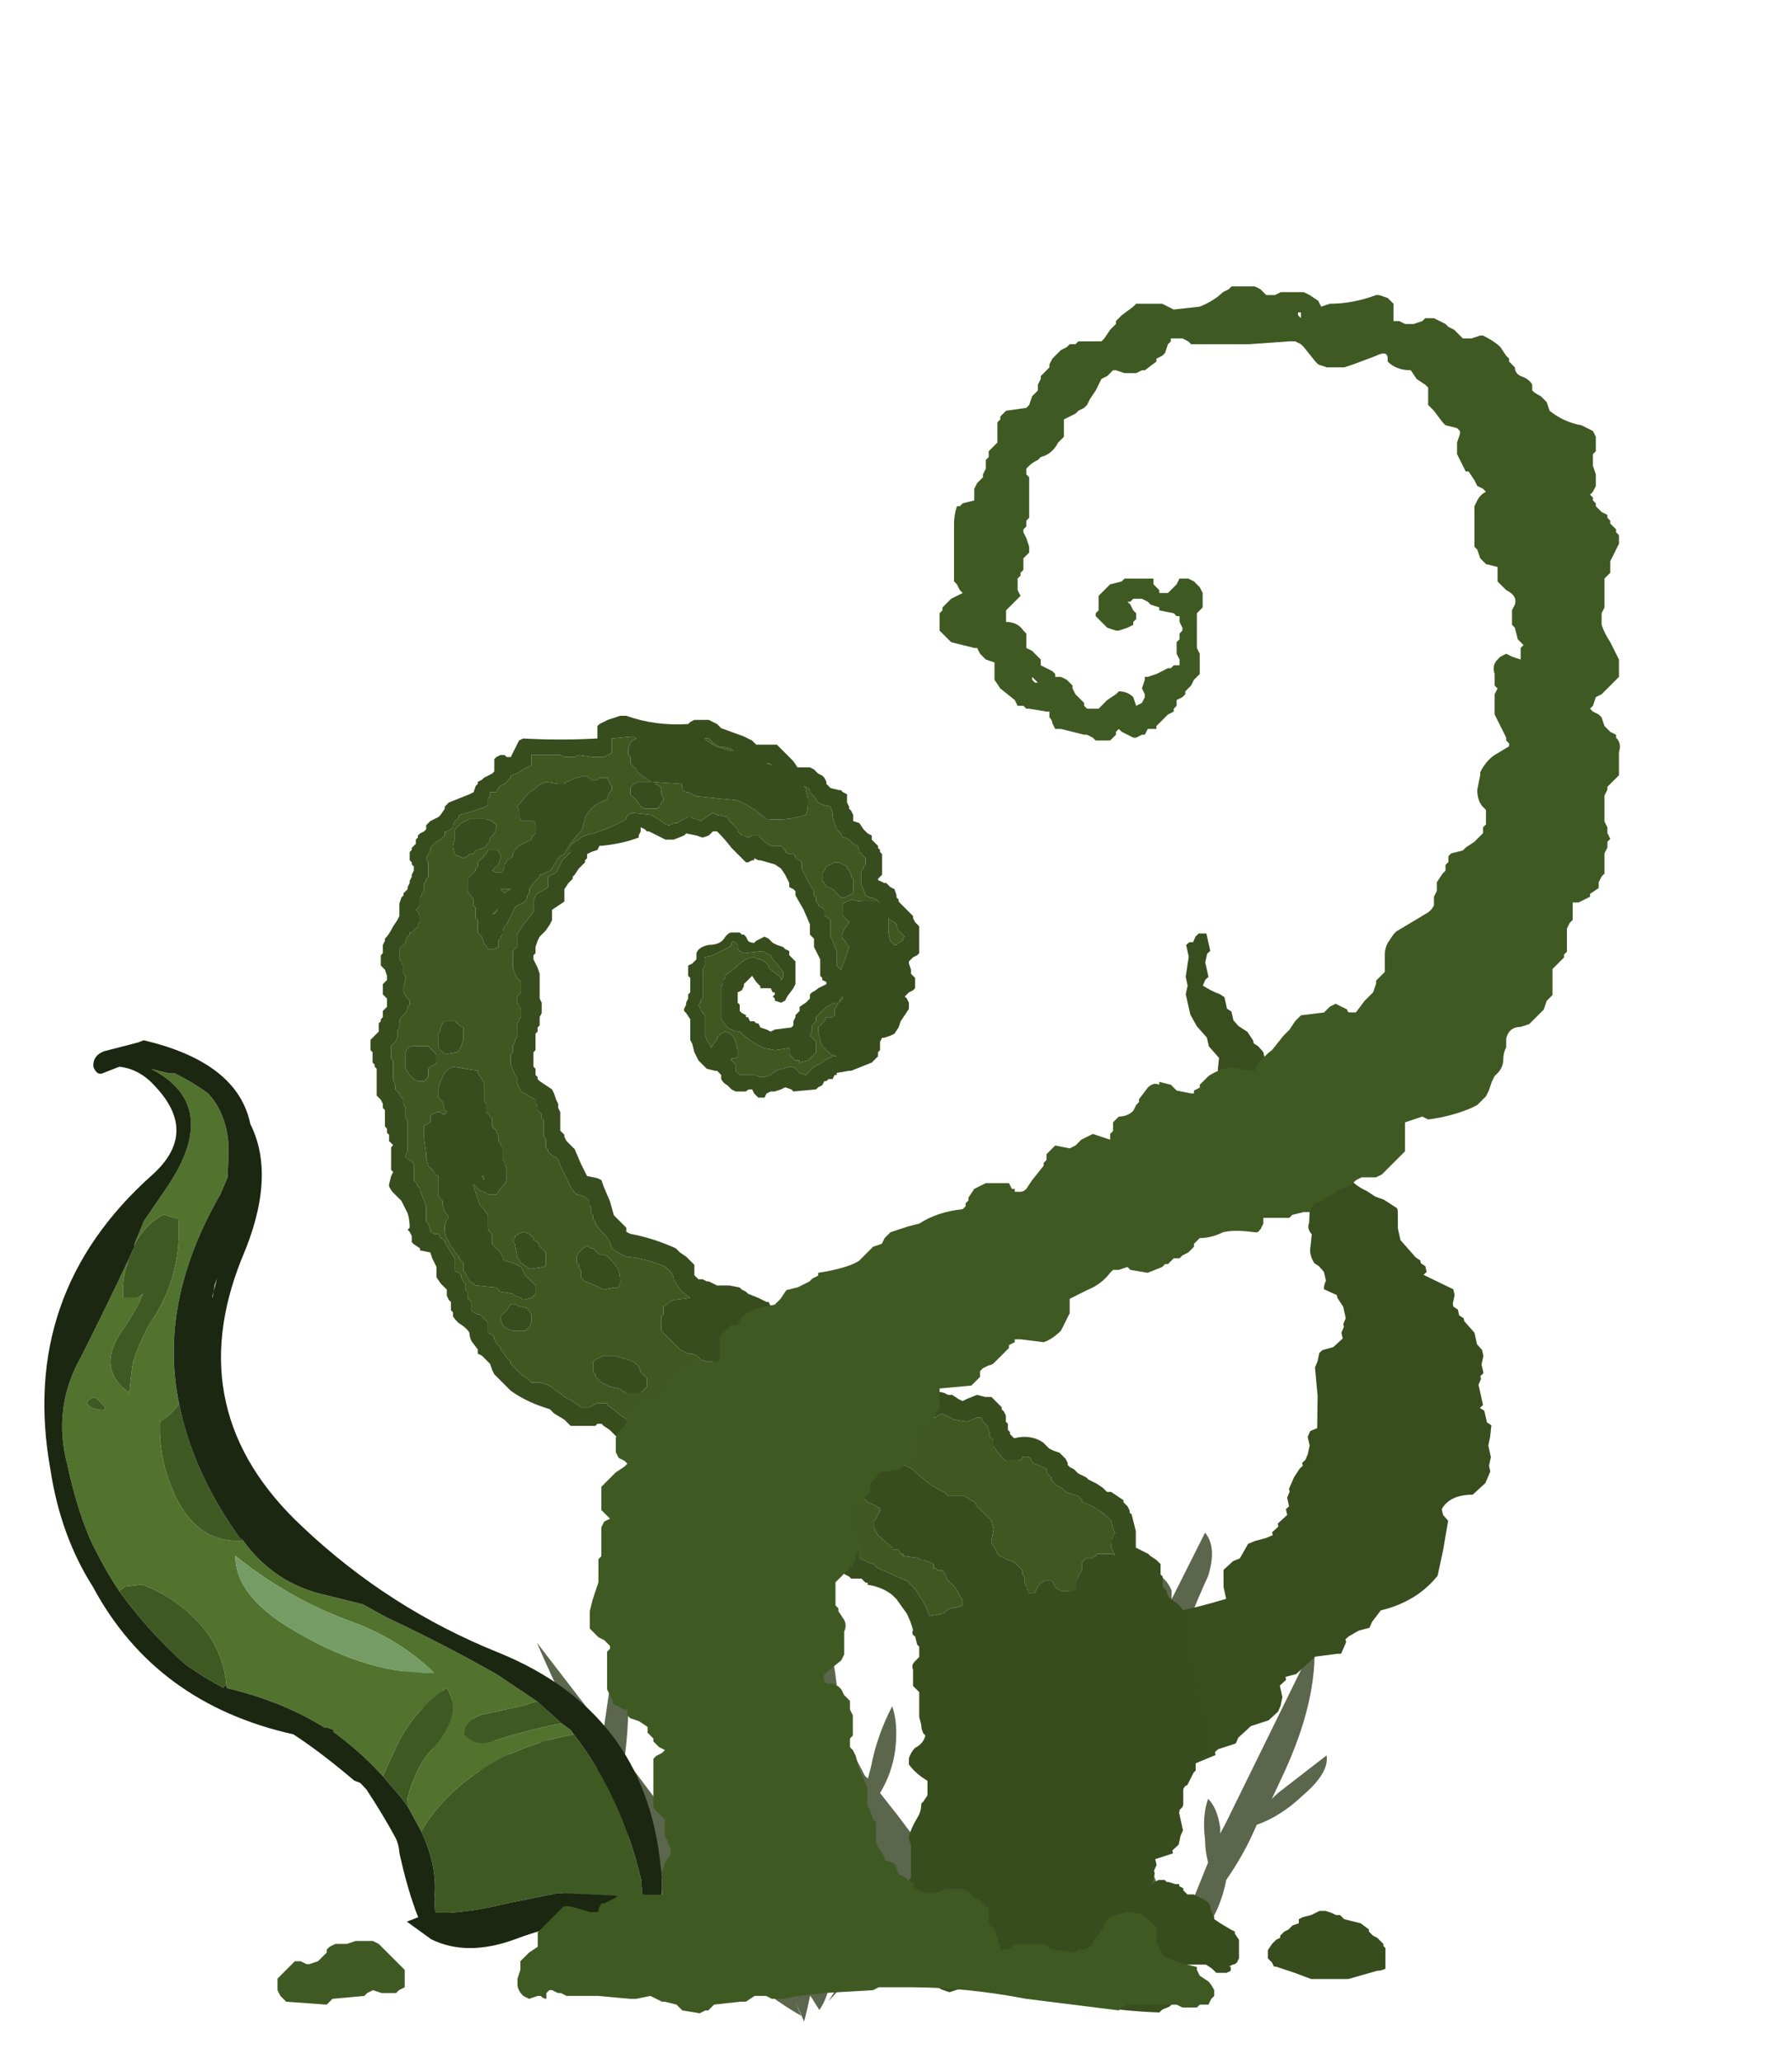 <?xml version="1.0" encoding="UTF-8" standalone="no"?>
<svg xmlns:ffdec="https://www.free-decompiler.com/flash" xmlns:xlink="http://www.w3.org/1999/xlink" ffdec:objectType="frame" height="249.45px" width="216.95px" xmlns="http://www.w3.org/2000/svg">
  <g transform="matrix(1.0, 0.0, 0.0, 1.0, 119.75, 238.1)">
    <use ffdec:characterId="2188" height="8.45" transform="matrix(-7.354, 0.0, 0.0, 7.0, 40.848, -52.65)" width="15.25" xlink:href="#shape0"/>
    <use ffdec:characterId="2180" height="20.6" transform="matrix(7.0, 0.0, 0.351, 5.332, -117.411, -112.231)" width="10.15" xlink:href="#shape1"/>
    <use ffdec:characterId="2189" height="18.65" transform="matrix(-9.203, 0.0, 1.569, 7.0, 48.387, -125.15)" width="9.2" xlink:href="#shape2"/>
    <use ffdec:characterId="2184" height="30.85" transform="matrix(-4.995, 0.0, 0.0, 4.995, 47.98, -151.493)" width="24.6" xlink:href="#shape3"/>
    <use ffdec:characterId="2190" height="29.85" transform="matrix(7.0, 0.0, 0.0, 7.0, -86.15, -203.45)" width="23.2" xlink:href="#shape4"/>
  </g>
  <defs>
    <g id="shape0" transform="matrix(1.0, 0.0, 0.0, 1.0, 8.05, 8.45)">
      <path d="M1.9 -8.3 Q1.75 -7.5 1.45 -6.7 L1.6 -5.8 1.7 -5.95 2.05 -6.5 Q2.0 -6.15 1.85 -5.75 L1.7 -5.45 1.8 -4.65 Q2.25 -5.6 2.85 -6.4 2.4 -5.2 2.0 -3.9 L2.3 -2.9 2.5 -3.1 2.7 -3.4 Q2.65 -3.65 2.6 -3.95 2.6 -4.4 2.9 -4.55 L3.0 -3.85 3.5 -4.55 3.5 -4.6 Q3.35 -5.85 3.6 -6.85 L3.85 -5.05 4.95 -6.55 Q4.5 -5.45 3.95 -4.4 L4.1 -3.5 4.1 -3.45 4.15 -3.2 4.55 -3.65 4.55 -4.15 Q4.6 -4.7 4.9 -5.0 L4.85 -4.0 5.15 -4.35 Q6.15 -5.4 7.2 -6.35 7.1 -5.7 6.5 -5.0 L6.55 -5.0 Q6.75 -5.1 7.0 -5.1 6.85 -4.8 6.45 -4.6 6.25 -4.5 6.05 -4.5 L5.65 -4.1 Q5.5 -3.2 4.4 -2.1 4.4 -1.6 4.3 -1.1 4.2 -1.2 4.1 -1.35 L4.05 -1.2 3.9 -1.65 Q3.25 -1.1 2.6 -0.75 L2.7 -1.05 Q2.45 -1.25 2.3 -1.55 L2.3 -1.5 2.25 -1.55 2.15 -1.45 2.05 -1.3 1.6 -0.55 1.65 -0.9 Q1.1 -0.4 0.6 -0.1 L0.7 -0.35 0.55 0.0 Q0.5 -0.2 0.45 -0.45 L0.3 -0.2 Q0.2 -0.35 0.15 -0.55 L0.0 -0.6 0.15 -0.35 -0.2 -0.75 Q-0.7 -1.1 -1.15 -1.7 -1.75 -1.05 -2.45 -0.65 L-2.4 -0.8 Q-2.9 -1.45 -2.95 -2.5 L-2.95 -2.5 Q-2.95 -2.2 -3.0 -1.8 -3.1 -1.35 -3.25 -0.95 L-3.2 -0.85 Q-4.0 -1.05 -4.45 -2.05 -4.9 -1.3 -5.5 -1.35 L-5.45 -1.2 Q-6.2 -1.4 -6.4 -2.45 -6.7 -2.9 -6.9 -3.4 -7.3 -3.55 -7.65 -3.9 -8.1 -4.3 -8.05 -4.6 L-7.25 -3.95 -7.15 -3.85 -7.35 -4.3 Q-7.9 -5.55 -7.85 -6.55 L-6.4 -3.45 -6.3 -3.25 -6.3 -3.35 Q-6.25 -3.7 -6.1 -3.85 -6.0 -3.55 -6.05 -3.15 -6.05 -2.95 -6.1 -2.75 L-5.85 -2.1 -5.6 -1.55 Q-5.2 -2.45 -4.9 -3.45 L-4.9 -3.5 -5.05 -4.55 -5.4 -5.7 Q-5.75 -5.85 -6.15 -6.2 -6.5 -6.6 -6.5 -6.9 L-5.7 -6.25 -5.5 -6.05 Q-5.75 -6.9 -6.1 -7.7 -6.25 -8.2 -6.05 -8.45 L-5.5 -7.3 -5.5 -7.45 Q-5.4 -7.7 -5.2 -7.75 -5.15 -7.55 -5.2 -7.3 -5.25 -7.1 -5.35 -6.95 -4.85 -5.75 -4.45 -4.45 L-4.4 -4.25 -4.15 -4.45 -3.85 -5.15 Q-4.15 -5.25 -4.35 -5.6 -4.55 -5.9 -4.35 -6.05 L-4.3 -5.9 -3.85 -5.45 -3.75 -5.3 -3.5 -5.8 -3.35 -6.05 -4.0 -7.05 Q-4.3 -7.6 -4.05 -7.8 L-3.1 -6.45 -2.75 -7.05 Q-2.65 -7.75 -2.45 -8.35 L-2.45 -7.55 -1.95 -8.25 Q-2.15 -7.6 -2.4 -6.9 L-2.4 -5.9 -2.1 -6.6 Q-2.15 -5.9 -2.3 -5.15 L-1.9 -4.4 Q-1.9 -4.6 -1.8 -4.75 -1.7 -5.0 -1.5 -5.1 -1.45 -4.8 -1.55 -4.45 -1.65 -4.25 -1.75 -4.15 L-1.35 -3.45 -1.25 -3.2 -1.0 -3.55 -0.7 -3.95 Q-0.9 -4.3 -0.95 -4.7 -1.0 -5.15 -0.9 -5.45 -0.65 -4.95 -0.55 -4.4 L-0.5 -4.2 -0.45 -4.25 -0.05 -5.05 Q0.0 -6.05 0.2 -6.9 L0.35 -5.7 0.4 -5.85 1.25 -7.2 1.25 -7.35 Q1.25 -7.4 1.3 -7.4 L1.35 -7.35 1.55 -7.75 Q1.7 -8.05 1.9 -8.3 M1.25 -5.05 Q1.2 -5.6 1.2 -6.1 0.9 -5.35 0.45 -4.6 L0.55 -3.25 Q0.6 -2.25 0.45 -1.45 L0.5 -1.25 Q0.55 -1.65 0.75 -2.05 0.9 -2.45 1.1 -2.8 L1.2 -3.05 Q1.1 -3.25 1.0 -3.5 0.85 -4.0 1.1 -4.2 L1.35 -3.5 1.45 -3.75 Q1.35 -4.35 1.25 -5.05 M1.75 -2.75 L1.7 -2.9 1.7 -2.95 1.5 -2.5 Q1.4 -1.9 1.15 -1.35 L0.95 -0.85 Q1.3 -1.65 1.9 -2.35 L1.75 -2.75 M0.0 -3.55 Q-0.25 -2.95 -0.65 -2.4 L-0.45 -2.15 0.05 -1.4 0.05 -1.6 Q0.05 -1.9 0.15 -2.2 0.05 -2.85 0.0 -3.55 M2.75 -1.25 L2.75 -1.2 2.8 -1.25 2.75 -1.25 M2.65 -1.6 L2.75 -1.3 3.05 -1.75 Q3.3 -2.1 3.6 -2.5 L3.45 -3.15 3.45 -3.5 3.15 -3.05 Q2.95 -2.45 2.55 -1.95 L2.65 -1.75 2.65 -1.6 M-2.35 -3.9 Q-2.35 -2.7 -2.4 -1.6 L-2.35 -0.95 Q-2.1 -1.75 -1.65 -2.55 -1.95 -3.05 -2.1 -3.55 L-2.35 -4.05 -2.35 -3.9 M-2.85 -5.05 L-3.05 -5.45 -3.55 -4.5 -3.75 -4.05 -3.65 -4.15 -3.35 -3.95 -3.25 -3.85 -3.15 -3.8 -3.1 -3.75 -2.9 -4.45 -2.85 -4.7 -2.85 -5.05 M-3.85 -3.9 Q-3.85 -3.55 -3.95 -3.1 L-3.85 -2.8 -3.55 -1.8 -3.5 -2.2 -3.35 -2.65 -3.2 -3.4 Q-3.4 -3.5 -3.65 -3.7 -3.8 -3.85 -3.8 -3.95 L-3.85 -3.9" fill="#5b664d" fill-rule="evenodd" stroke="none"/>
    </g>
    <g id="shape1" transform="matrix(1.0, 0.0, 0.0, 1.0, 8.7, 20.0)">
      <path d="M-0.1 -4.5 L0.05 -4.35 0.1 -4.25 Q-0.55 -4.1 -1.2 -3.7 -2.15 -3.05 -2.65 -2.05 L-2.85 -2.6 -2.85 -2.8 Q-2.7 -3.4 -2.45 -3.8 -1.75 -4.7 -2.05 -5.3 -2.7 -4.75 -3.05 -3.8 L-3.25 -3.3 Q-3.6 -3.85 -4.05 -4.3 L-4.05 -4.35 -4.15 -4.4 -4.2 -4.4 Q-4.9 -5.0 -5.85 -5.3 -5.85 -5.95 -6.1 -6.5 -6.5 -7.3 -7.2 -7.65 L-7.5 -7.6 -7.6 -7.5 Q-7.85 -8.05 -8.05 -8.7 -8.25 -9.45 -8.35 -10.35 -8.55 -11.65 -8.0 -12.8 -7.5 -13.95 -7.05 -15.05 -7.2 -14.6 -7.2 -14.15 L-6.95 -14.15 -6.85 -14.25 Q-6.95 -13.95 -7.2 -13.5 -7.6 -12.85 -7.45 -12.4 -7.4 -12.2 -7.2 -12.0 -7.15 -12.4 -7.1 -12.7 -6.95 -13.2 -6.75 -13.6 -6.15 -14.65 -6.15 -15.95 L-6.3 -16.0 -6.4 -16.05 Q-6.7 -15.85 -6.9 -15.45 L-6.95 -15.35 -6.75 -15.9 -6.35 -16.6 Q-5.25 -18.5 -6.45 -19.35 L-6.15 -19.25 -6.05 -19.25 Q-5.75 -19.05 -5.5 -18.8 -5.2 -18.35 -5.2 -17.6 L-5.25 -16.9 -5.4 -16.5 Q-6.6 -14.05 -6.35 -11.75 -6.5 -11.5 -6.7 -11.35 -6.75 -10.75 -6.65 -10.2 -6.35 -8.55 -5.4 -8.65 -4.9 -7.65 -4.0 -7.4 L-3.4 -7.2 -3.0 -6.9 Q-2.05 -6.3 -1.15 -5.6 L-0.5 -5.0 -0.75 -4.9 -1.45 -4.7 Q-1.75 -4.6 -1.8 -4.25 -1.6 -3.95 -1.3 -4.1 -0.7 -4.35 -0.1 -4.5 M-7.8 -11.9 Q-8.05 -11.8 -7.85 -11.65 -7.45 -11.5 -7.8 -11.9 M-5.55 -8.3 Q-5.6 -7.35 -4.55 -6.55 -3.35 -5.6 -2.25 -5.65 -2.8 -6.4 -3.6 -6.8 -4.65 -7.3 -5.55 -8.3" fill="#52732e" fill-rule="evenodd" stroke="none"/>
      <path d="M0.1 -4.25 Q0.85 -2.85 1.1 -0.95 L1.1 -0.35 Q0.85 -0.6 0.5 -0.6 L-0.35 -0.65 -1.3 -0.4 Q-1.75 -0.25 -2.25 -0.2 L-2.5 -0.2 -2.5 -0.5 Q-2.4 -1.25 -2.65 -2.05 -2.15 -3.05 -1.2 -3.7 -0.55 -4.1 0.1 -4.25 M-2.85 -2.6 L-2.95 -2.8 -3.25 -3.3 -3.05 -3.8 Q-2.7 -4.75 -2.05 -5.3 -1.75 -4.7 -2.45 -3.8 -2.7 -3.4 -2.85 -2.8 L-2.85 -2.6 M-5.85 -5.3 L-5.85 -5.35 -5.9 -5.35 -5.9 -5.3 Q-6.25 -5.55 -6.55 -5.85 -7.15 -6.6 -7.6 -7.5 L-7.5 -7.6 -7.2 -7.65 Q-6.5 -7.3 -6.1 -6.5 -5.85 -5.95 -5.85 -5.3 M-7.05 -15.05 L-6.95 -15.3 -6.95 -15.35 -6.9 -15.45 Q-6.7 -15.85 -6.4 -16.05 L-6.3 -16.0 -6.15 -15.95 Q-6.15 -14.65 -6.75 -13.6 -6.95 -13.2 -7.1 -12.7 -7.15 -12.4 -7.2 -12.0 -7.4 -12.2 -7.45 -12.4 -7.6 -12.85 -7.2 -13.5 -6.95 -13.95 -6.85 -14.25 L-6.95 -14.15 -7.2 -14.15 Q-7.2 -14.6 -7.05 -15.05 M-6.35 -11.75 Q-6.2 -10.25 -5.5 -8.8 L-5.45 -8.7 -5.4 -8.65 Q-6.35 -8.55 -6.65 -10.2 -6.75 -10.75 -6.7 -11.35 -6.5 -11.5 -6.35 -11.75 M-0.5 -5.0 L-0.1 -4.5 Q-0.7 -4.35 -1.3 -4.1 -1.6 -3.95 -1.8 -4.25 -1.75 -4.6 -1.45 -4.7 L-0.75 -4.9 -0.5 -5.0 M-7.8 -11.9 Q-7.45 -11.5 -7.85 -11.65 -8.05 -11.8 -7.8 -11.9" fill="#3f5923" fill-rule="evenodd" stroke="none"/>
      <path d="M-5.55 -8.3 Q-4.65 -7.3 -3.6 -6.8 -2.8 -6.4 -2.25 -5.65 -3.35 -5.6 -4.55 -6.55 -5.6 -7.35 -5.55 -8.3" fill="#759c65" fill-rule="evenodd" stroke="none"/>
      <path d="M0.1 -4.25 L0.05 -4.35 -0.1 -4.5 -0.5 -5.0 -1.15 -5.6 Q-2.05 -6.3 -3.0 -6.9 L-3.4 -7.2 -4.0 -7.4 Q-4.9 -7.65 -5.4 -8.65 L-5.45 -8.7 -5.5 -8.8 Q-6.2 -10.25 -6.35 -11.75 -6.6 -14.05 -5.4 -16.5 L-5.25 -16.9 -5.2 -17.6 Q-5.2 -18.35 -5.5 -18.8 -5.75 -19.05 -6.05 -19.25 L-6.15 -19.25 -6.45 -19.35 Q-5.25 -18.5 -6.35 -16.6 L-6.75 -15.9 -6.95 -15.35 -6.95 -15.3 -7.05 -15.05 Q-7.5 -13.95 -8.0 -12.8 -8.55 -11.65 -8.35 -10.35 -8.25 -9.45 -8.05 -8.7 -7.85 -8.05 -7.6 -7.5 -7.15 -6.6 -6.55 -5.85 -6.25 -5.55 -5.9 -5.3 L-5.9 -5.35 -5.85 -5.35 -5.85 -5.3 Q-4.9 -5.0 -4.2 -4.4 L-4.15 -4.4 -4.05 -4.35 -4.05 -4.3 Q-3.6 -3.85 -3.25 -3.3 L-2.95 -2.8 -2.85 -2.6 -2.65 -2.05 Q-2.4 -1.25 -2.5 -0.5 L-2.5 -0.2 -2.25 -0.2 Q-1.75 -0.25 -1.3 -0.4 L-0.35 -0.65 0.5 -0.6 Q0.85 -0.6 1.1 -0.35 L1.1 -0.95 Q0.85 -2.85 0.1 -4.25 M-6.55 -20.0 Q-4.95 -19.5 -4.8 -18.1 -4.4 -16.9 -5.1 -15.05 -6.35 -11.55 -4.35 -8.95 -2.95 -7.1 -1.1 -6.1 1.35 -4.75 1.45 -1.3 1.5 -0.55 1.3 0.0 L1.25 0.2 1.2 0.25 1.05 0.5 1.1 -0.1 Q0.0 -0.15 -1.15 0.4 -2.0 0.8 -2.6 0.4 L-2.6 0.4 -3.0 0.0 -2.8 -0.1 Q-2.95 -0.7 -3.05 -1.55 -3.05 -1.75 -3.1 -1.9 -3.3 -2.45 -3.55 -3.0 L-3.65 -3.15 -3.75 -3.2 Q-4.3 -3.85 -4.75 -4.25 -7.1 -4.95 -8.05 -7.6 -8.55 -8.75 -8.65 -10.25 -9.0 -14.25 -6.55 -16.95 -5.7 -17.9 -6.4 -18.95 -6.65 -19.35 -7.0 -19.4 L-7.3 -19.25 Q-7.4 -19.2 -7.45 -19.4 -7.45 -19.65 -7.25 -19.75 L-6.65 -19.95 -6.55 -20.0 M-5.55 -14.6 L-5.65 -14.2 -5.65 -14.15 -5.6 -14.45 -5.55 -14.6" fill="#1b2710" fill-rule="evenodd" stroke="none"/>
    </g>
    <g id="shape2" transform="matrix(1.0, 0.0, 0.0, 1.0, 8.15, 18.15)">
      <path d="M0.4 -1.8 L0.4 -1.65 0.5 -1.55 0.55 -1.35 0.55 -1.2 0.7 -1.1 Q0.85 -1.05 0.95 -0.85 L0.95 -0.65 1.05 -0.4 1.05 -0.1 1.0 0.0 0.95 0.05 0.9 0.05 0.85 0.1 0.75 0.15 Q0.4 0.0 0.05 0.0 -0.9 0.45 -1.95 0.5 L-2.0 0.45 -2.1 0.4 -2.25 0.25 -2.25 -0.05 -2.2 -0.15 -2.2 -0.55 Q-2.2 -0.7 -2.1 -0.85 -2.0 -1.05 -2.05 -1.2 L-2.1 -1.35 -2.15 -1.55 -2.2 -1.6 -2.2 -1.65 -2.25 -1.75 -2.3 -1.9 -2.3 -1.95 -2.35 -2.05 -2.35 -2.15 -2.6 -2.25 -2.6 -2.3 -2.7 -2.4 -2.75 -2.55 -2.8 -2.65 -2.8 -2.95 -2.85 -3.1 -2.85 -3.25 -2.95 -3.4 -3.15 -3.8 -3.25 -3.85 Q-3.35 -3.9 -3.45 -3.95 L-3.45 -4.0 -3.5 -4.05 -3.75 -4.15 -3.8 -4.25 -4.0 -4.45 -4.25 -4.55 -4.4 -4.7 -4.45 -4.8 -4.5 -4.95 -4.5 -5.15 -4.6 -5.25 -4.6 -5.3 -4.75 -5.35 Q-4.9 -5.5 -5.05 -5.65 L-5.35 -5.7 -5.4 -5.7 -5.5 -5.9 -5.5 -5.95 -5.55 -6.0 -5.7 -6.1 -5.85 -6.15 -5.9 -6.25 -6.05 -6.45 Q-6.55 -6.6 -6.9 -7.05 L-7.05 -7.5 -7.2 -8.0 -7.15 -8.1 -7.15 -8.2 Q-7.3 -8.45 -7.6 -8.45 L-7.8 -8.65 -7.9 -8.85 -7.9 -8.95 -7.95 -9.1 -7.95 -9.3 -8.0 -9.45 -8.05 -9.65 -8.0 -9.7 -8.0 -9.9 -7.95 -9.95 -8.0 -10.0 -8.0 -10.35 -8.05 -10.45 -8.05 -10.5 -8.1 -10.55 -8.1 -10.7 -8.15 -10.85 -8.15 -10.95 -8.1 -11.05 -8.1 -11.25 -8.0 -11.45 -8.0 -11.5 -7.95 -11.55 -7.95 -11.65 -7.9 -11.7 -7.9 -11.75 -7.95 -11.9 -7.95 -12.0 -7.6 -12.25 -7.65 -12.3 -7.65 -12.4 -7.6 -12.45 -7.6 -12.5 -7.55 -12.55 -7.4 -12.85 -7.4 -13.05 -7.45 -13.35 -7.45 -13.4 -7.3 -13.55 -7.2 -13.6 -7.1 -13.7 Q-6.95 -13.8 -6.9 -13.95 L-6.95 -14.1 -6.95 -14.35 -6.9 -14.45 -6.9 -14.5 -6.95 -14.65 -6.95 -14.9 -6.9 -14.95 -6.8 -15.15 -6.8 -15.45 -6.75 -15.5 -6.65 -15.55 -6.3 -15.55 -6.25 -15.65 -6.2 -15.8 -6.15 -15.85 -6.15 -16.1 -6.1 -16.2 -6.05 -16.25 -6.05 -16.3 -6.0 -16.45 -5.9 -16.55 -5.85 -16.65 -5.85 -16.8 -5.8 -16.85 -5.8 -17.05 -5.75 -17.1 Q-5.65 -17.15 -5.55 -17.25 L-5.6 -17.35 -5.65 -17.4 -5.65 -17.65 -5.7 -17.8 -5.75 -17.85 -5.75 -18.15 -5.65 -18.15 -5.6 -18.1 -5.55 -18.0 -5.5 -18.0 -5.45 -17.95 -5.45 -17.75 -5.35 -17.4 -5.35 -17.25 -5.3 -17.1 -5.3 -16.75 -5.35 -16.55 Q-5.4 -16.45 -5.45 -16.35 L-5.45 -16.2 -5.55 -16.0 -5.5 -15.8 -5.5 -15.65 -5.55 -15.5 -5.6 -15.4 -5.75 -15.25 Q-5.85 -15.25 -5.9 -15.1 L-5.85 -15.05 -5.85 -14.9 -5.8 -14.75 -5.8 -14.6 -5.85 -14.45 -5.9 -14.35 -5.9 -14.15 Q-5.85 -14.0 -5.95 -13.9 L-6.0 -13.85 Q-6.1 -13.9 -6.15 -13.75 L-6.2 -13.7 Q-6.3 -13.65 -6.35 -13.55 L-6.3 -13.45 -6.3 -13.4 -6.25 -13.15 Q-6.2 -13.05 -6.25 -12.95 L-6.2 -12.75 Q-6.15 -12.6 -6.2 -12.45 L-6.25 -12.4 -6.3 -12.3 -6.3 -12.15 Q-6.25 -12.05 -6.25 -12.0 L-6.4 -11.9 -6.4 -11.85 -6.45 -11.7 -6.45 -11.5 -6.4 -11.4 -6.4 -11.35 -6.35 -11.25 -6.35 -11.15 -6.2 -11.0 -6.05 -10.95 -6.0 -10.9 -5.95 -10.75 -5.9 -10.65 -5.85 -10.15 -5.75 -9.6 -5.65 -9.55 -5.6 -9.45 -5.6 -9.3 -5.55 -9.15 -5.5 -9.05 -5.45 -9.0 -5.45 -8.95 -5.4 -8.9 -5.3 -8.75 -5.2 -8.55 -5.2 -8.5 -5.15 -8.4 -5.15 -8.25 -5.1 -8.2 -5.1 -8.1 -4.95 -7.95 -4.95 -7.9 -4.85 -7.8 -4.85 -7.75 -4.75 -7.7 -4.6 -7.65 -4.5 -7.6 -4.35 -7.35 -4.25 -7.3 -4.1 -7.15 -4.05 -6.85 -4.05 -6.65 Q-3.65 -6.5 -3.25 -6.4 L-3.2 -6.35 Q-2.95 -6.2 -2.8 -5.95 L-2.75 -5.9 -2.75 -5.8 -2.7 -5.7 Q-2.35 -5.8 -2.05 -5.5 L-2.05 -5.45 -1.75 -5.15 -1.75 -4.9 Q-1.75 -4.8 -1.7 -4.75 -1.2 -4.65 -0.75 -4.25 L-0.75 -4.15 -0.7 -4.05 -0.5 -4.0 -0.45 -3.9 -0.35 -3.8 -0.35 -3.75 -0.3 -3.65 -0.3 -3.6 -0.2 -3.45 -0.1 -3.15 -0.05 -2.95 Q0.0 -2.85 -0.05 -2.8 L-0.05 -2.65 0.0 -2.5 0.05 -2.4 0.25 -2.2 0.3 -2.05 0.4 -1.8" fill="#384e1e" fill-rule="evenodd" stroke="none"/>
    </g>
    <g id="shape3" transform="matrix(1.0, 0.0, 0.0, 1.0, 13.5, 30.4)">
      <path d="M2.65 -30.15 L2.7 -30.2 2.9 -30.3 3.25 -30.3 3.35 -30.25 3.4 -30.2 Q4.2 -30.15 4.9 -30.4 L5.05 -30.4 5.35 -30.3 5.55 -30.2 5.6 -30.15 5.6 -29.85 Q6.5 -29.8 7.4 -29.85 L7.5 -29.8 7.7 -29.4 7.8 -29.4 7.85 -29.45 7.95 -29.45 8.05 -29.4 8.1 -29.35 8.1 -29.05 8.15 -29.0 8.35 -28.9 8.4 -28.85 8.5 -28.8 8.5 -28.75 8.55 -28.7 8.6 -28.55 8.7 -28.5 9.2 -28.3 9.3 -28.2 9.3 -28.15 9.4 -28.0 9.45 -27.95 9.65 -27.85 9.75 -27.75 9.75 -27.65 9.8 -27.6 9.9 -27.55 9.95 -27.5 9.95 -27.45 10.0 -27.4 10.0 -27.3 10.1 -27.2 10.1 -27.15 10.15 -27.1 10.15 -26.9 10.1 -26.85 10.1 -26.8 10.05 -26.75 10.05 -26.65 10.1 -26.55 10.1 -26.5 10.15 -26.4 10.15 -26.35 10.2 -26.25 10.2 -26.2 10.3 -26.1 10.3 -26.05 10.35 -26.0 10.4 -25.85 10.4 -25.55 10.45 -25.45 10.55 -25.3 Q10.65 -25.1 10.75 -25.0 L10.75 -24.95 10.8 -24.85 10.8 -24.65 10.85 -24.6 10.85 -24.35 10.75 -24.25 10.7 -24.1 10.7 -24.0 10.8 -23.9 10.8 -23.65 10.7 -23.55 10.7 -23.35 10.8 -23.25 10.8 -23.1 10.85 -23.05 10.85 -23.0 10.9 -22.95 10.9 -22.75 11.1 -22.55 11.1 -22.3 11.05 -22.25 11.05 -22.0 11.0 -21.95 11.0 -21.9 10.95 -21.85 10.95 -21.2 10.85 -21.1 10.8 -21.0 10.8 -20.9 10.75 -20.85 10.75 -20.45 10.7 -20.4 10.7 -20.3 10.65 -20.25 10.65 -20.1 10.55 -20.0 10.6 -19.95 10.6 -19.85 Q10.6 -19.75 10.6 -19.65 L10.6 -19.4 10.55 -19.35 10.6 -19.25 10.65 -19.05 10.65 -19.0 Q10.6 -18.9 10.55 -18.85 L10.35 -18.65 10.2 -18.35 Q10.15 -18.2 10.15 -18.0 L10.2 -17.95 10.15 -17.9 10.1 -17.8 10.1 -17.65 10.05 -17.6 9.9 -17.5 9.9 -17.45 9.65 -17.4 9.6 -17.25 9.5 -17.05 9.5 -16.8 9.4 -16.65 9.25 -16.5 9.25 -16.35 9.2 -16.25 9.15 -16.2 9.15 -16.0 9.1 -15.95 9.1 -15.85 Q9.0 -15.7 8.9 -15.65 8.75 -15.55 8.7 -15.45 8.7 -15.35 8.65 -15.25 L8.5 -15.05 8.5 -14.95 8.4 -14.9 8.2 -14.7 8.15 -14.55 8.1 -14.45 7.7 -14.05 Q7.35 -13.8 6.9 -13.65 L6.75 -13.6 6.65 -13.5 6.4 -13.35 6.25 -13.2 5.65 -13.2 5.6 -13.25 5.5 -13.25 5.45 -13.2 5.3 -13.1 5.15 -12.95 5.0 -12.9 4.95 -12.85 4.8 -12.75 4.8 -12.7 4.65 -12.65 4.4 -12.6 4.35 -12.55 4.2 -12.45 4.2 -12.4 4.15 -12.25 4.1 -12.15 4.05 -12.1 3.95 -12.05 Q3.6 -12.1 3.65 -11.85 L3.5 -11.7 3.35 -11.7 3.25 -11.75 3.2 -11.8 Q3.05 -11.8 2.95 -11.7 L2.8 -11.6 2.65 -11.6 2.4 -11.7 2.3 -11.75 2.05 -11.75 Q1.9 -11.55 1.7 -11.45 L1.45 -11.35 1.35 -11.25 1.35 -11.15 1.3 -11.1 1.15 -11.0 1.05 -10.9 1.05 -10.8 Q0.95 -10.7 0.8 -10.65 L0.7 -10.55 0.4 -10.5 0.4 -10.45 0.3 -10.4 0.25 -10.35 0.25 -10.3 0.15 -10.25 -0.25 -10.1 -0.25 -9.85 -0.3 -9.7 -0.4 -9.6 -0.5 -9.55 -0.55 -9.5 -0.8 -9.5 -0.9 -9.4 -0.95 -9.4 -0.95 -9.35 Q-1.3 -9.3 -1.55 -9.1 L-1.65 -9.0 -1.9 -8.65 Q-2.0 -8.45 -2.05 -8.25 -2.0 -8.15 -2.1 -8.1 L-2.15 -7.9 -2.2 -7.85 -2.2 -7.6 -2.1 -7.5 Q-2.0 -7.4 -2.05 -7.3 L-2.05 -6.9 -2.2 -6.75 -2.2 -6.15 -2.25 -5.95 Q-2.25 -5.85 -2.3 -5.75 L-2.35 -5.7 Q-2.3 -5.5 -2.1 -5.4 -2.0 -5.3 -1.95 -5.15 L-1.95 -5.0 Q-2.05 -4.85 -2.25 -4.7 L-2.4 -4.6 -2.4 -4.25 -2.3 -4.1 -2.25 -4.05 Q-2.25 -3.85 -2.15 -3.7 -2.0 -3.45 -1.95 -3.25 L-1.95 -3.2 -2.0 -3.05 -2.0 -2.25 -1.95 -2.2 -1.95 -2.1 -1.75 -1.9 -1.75 -1.85 -1.3 -1.9 -0.55 -1.9 -0.35 -1.8 -0.15 -1.75 -0.05 -1.7 0.1 -1.6 0.1 -1.45 0.15 -1.35 0.45 -1.05 0.6 -0.95 0.7 -0.9 0.95 -1.0 1.0 -1.05 1.0 -1.15 1.1 -1.25 1.15 -1.35 1.2 -1.4 1.55 -1.45 1.65 -1.45 1.7 -1.5 1.8 -1.45 1.9 -1.55 2.0 -1.6 2.35 -1.6 2.45 -1.55 2.5 -1.4 2.55 -1.35 2.6 -1.25 2.6 -1.2 2.65 -1.2 2.75 -1.15 2.9 -1.0 2.9 -0.9 3.4 -0.9 3.6 -0.8 3.7 -0.7 3.7 -0.55 3.75 -0.5 3.9 -0.4 4.0 -0.35 4.1 -0.25 4.2 -0.25 4.3 -0.3 4.35 -0.25 4.45 -0.25 4.5 -0.3 4.6 -0.25 4.65 -0.2 4.7 -0.05 4.7 0.1 4.6 0.2 4.5 0.25 4.3 0.2 4.1 0.2 4.05 0.25 3.9 0.25 3.85 0.15 3.8 0.15 3.05 0.1 Q2.9 0.1 2.8 0.15 L2.4 0.2 2.2 0.1 2.15 0.15 Q2.0 0.25 1.8 0.3 L1.4 0.35 1.25 0.4 1.25 0.45 1.0 0.45 0.9 0.4 0.85 0.35 -0.25 0.25 -0.3 0.2 -0.45 0.15 -1.15 0.1 -1.25 0.1 Q-2.45 -0.2 -3.7 -0.05 L-3.8 -0.15 -4.35 -0.2 -4.4 -0.15 -5.05 -0.05 -6.05 -0.05 -6.2 -0.1 -6.25 -0.15 Q-6.5 -0.1 -6.75 0.0 L-6.75 0.05 -7.35 0.0 -8.25 0.05 -8.5 -0.05 -8.6 -0.15 -9.15 -0.15 -9.3 -0.05 -9.4 0.05 -9.65 0.05 -9.75 0.0 -9.75 -0.1 -9.7 -0.1 -9.8 -0.15 Q-9.85 -0.15 -9.9 -0.2 L-9.95 -0.3 -9.95 -0.75 -9.85 -0.9 -9.85 -0.95 -9.75 -1.0 -9.5 -1.15 -9.35 -1.25 -9.35 -1.3 -9.3 -1.4 Q-9.25 -1.5 -9.25 -1.6 L-9.15 -1.7 -8.85 -1.85 -8.7 -1.85 -8.6 -1.95 -8.6 -2.0 -8.5 -2.05 -8.5 -2.1 -8.4 -2.1 -8.25 -2.15 -8.2 -2.15 -8.15 -2.2 -8.0 -2.2 -7.9 -2.15 -7.75 -2.0 -7.75 -1.95 -7.7 -1.95 -7.7 -2.45 -7.8 -2.55 -7.85 -2.65 -7.85 -2.7 -7.95 -2.8 -8.05 -2.8 -8.1 -2.9 -8.15 -2.95 -8.25 -3.0 -8.25 -3.15 -8.35 -3.3 -8.45 -3.4 -8.5 -3.55 -8.5 -3.9 Q-8.6 -3.95 -8.6 -4.05 L-8.6 -4.45 -8.7 -4.5 -8.85 -4.8 -8.9 -4.85 -8.9 -5.1 -9.0 -5.2 -9.05 -5.3 -9.05 -6.15 -8.95 -6.25 -8.95 -6.45 -8.9 -6.5 -8.9 -6.6 -8.85 -6.7 -8.9 -6.8 -8.9 -6.95 -8.85 -7.15 -8.75 -7.4 -8.6 -7.55 -8.6 -7.6 -8.65 -7.65 -8.65 -8.6 -8.6 -8.65 -8.6 -8.7 -8.55 -8.8 -8.45 -8.9 -8.3 -9.0 -8.25 -9.05 -8.2 -9.15 -8.2 -9.2 -8.1 -9.3 -8.1 -9.55 -8.05 -9.6 -8.05 -9.85 -7.95 -9.95 -7.8 -10.05 -7.75 -10.1 -7.45 -10.25 -7.45 -10.65 -7.35 -11.05 -7.3 -11.1 -7.3 -11.15 -7.25 -11.25 -7.15 -11.35 -7.15 -11.4 -6.85 -11.6 -6.75 -11.6 -6.65 -11.7 -6.5 -11.8 -6.3 -11.9 -6.25 -11.95 -6.05 -12.05 -5.95 -12.15 -5.85 -12.2 -5.8 -12.25 -5.8 -12.3 -5.75 -12.4 -5.6 -12.55 -5.45 -12.6 -5.35 -12.65 -5.2 -12.8 Q-4.9 -13.0 -4.5 -12.9 L-4.4 -13.0 -4.4 -13.05 -4.35 -13.1 -4.35 -13.25 -4.3 -13.3 -4.3 -13.45 -4.25 -13.55 -4.2 -13.6 -4.2 -13.65 -3.95 -13.9 -3.8 -13.9 -3.6 -13.95 -3.35 -13.85 -3.25 -13.8 -3.15 -13.85 -3.0 -13.95 -2.9 -13.95 -2.8 -14.0 -2.55 -14.05 -1.9 -14.7 -1.15 -14.95 -1.1 -15.05 -1.05 -15.1 -0.95 -15.15 -0.9 -15.2 -0.8 -15.25 -0.7 -15.25 -0.6 -15.2 -0.45 -15.25 -0.2 -15.3 -0.05 -15.45 0.15 -15.55 0.25 -15.55 0.35 -15.6 0.4 -15.65 0.45 -15.75 Q0.7 -15.85 0.95 -15.8 L1.0 -15.9 1.05 -15.95 1.15 -16.0 1.25 -16.0 1.35 -16.05 1.4 -16.1 1.45 -16.2 1.5 -16.2 1.7 -16.3 1.95 -16.4 2.0 -16.45 2.1 -16.5 2.15 -16.55 2.4 -16.6 2.7 -16.6 2.9 -16.7 2.95 -16.7 3.05 -16.75 3.15 -16.75 3.25 -16.85 3.25 -17.1 3.45 -17.3 3.6 -17.4 3.7 -17.5 Q4.25 -17.75 4.8 -17.85 L4.9 -17.9 4.9 -18.0 5.2 -18.3 5.3 -18.65 5.45 -19.0 5.5 -19.15 5.6 -19.2 5.85 -19.25 6.0 -19.55 6.15 -19.9 6.35 -20.1 6.4 -20.2 6.4 -20.25 6.5 -20.35 6.5 -20.8 6.55 -20.9 6.55 -21.0 6.6 -21.1 6.65 -21.25 6.7 -21.35 7.0 -21.55 7.05 -21.6 7.05 -21.65 7.1 -21.7 7.1 -21.85 7.15 -21.9 7.15 -22.25 7.1 -22.3 7.1 -22.7 7.05 -22.75 7.05 -22.85 7.0 -22.9 7.0 -23.1 6.95 -23.2 6.95 -23.45 7.0 -23.55 7.0 -24.15 7.05 -24.3 7.15 -24.5 7.15 -24.6 7.1 -24.65 7.1 -24.8 7.05 -24.95 7.0 -25.05 6.85 -25.2 6.75 -25.35 6.7 -25.45 6.7 -25.7 6.4 -25.9 6.4 -26.2 6.3 -26.35 6.2 -26.45 6.2 -26.5 6.15 -26.55 6.05 -26.7 5.9 -26.85 5.9 -26.9 5.85 -26.95 5.85 -27.05 5.75 -27.1 5.6 -27.15 5.55 -27.25 5.5 -27.25 Q5.0 -27.3 4.6 -27.45 L4.6 -27.5 4.55 -27.6 4.55 -27.7 4.45 -27.65 4.4 -27.6 4.35 -27.6 3.95 -27.4 3.75 -27.4 3.5 -27.5 3.45 -27.55 3.2 -27.5 3.05 -27.45 2.9 -27.5 2.8 -27.6 2.7 -27.6 Q2.5 -27.4 2.35 -27.2 L2.0 -26.85 1.95 -26.85 1.85 -26.9 1.8 -26.9 1.8 -26.95 1.7 -26.9 1.65 -26.9 1.3 -26.8 1.15 -26.7 1.05 -26.55 0.95 -26.35 0.95 -26.25 0.85 -26.2 0.8 -26.15 0.8 -26.05 0.6 -25.7 0.45 -25.35 0.45 -25.1 0.35 -25.0 0.35 -24.8 0.2 -24.5 0.2 -24.1 0.15 -24.05 0.15 -24.0 0.05 -23.95 0.05 -23.9 0.25 -23.8 Q0.3 -23.75 0.4 -23.7 L0.45 -23.65 0.45 -23.55 0.55 -23.45 0.7 -23.35 0.7 -23.25 0.8 -23.15 0.8 -23.1 0.85 -23.0 0.85 -22.9 0.9 -22.85 1.3 -22.8 1.4 -22.75 1.5 -22.8 1.65 -22.85 1.7 -22.95 1.75 -22.95 1.8 -23.0 1.9 -23.0 1.95 -23.1 2.0 -23.1 2.0 -23.15 2.1 -23.2 2.15 -23.25 2.15 -23.4 2.2 -23.45 2.2 -23.7 2.1 -23.75 2.05 -23.85 2.05 -23.9 1.85 -24.1 1.75 -23.95 1.65 -23.85 1.65 -23.8 1.4 -23.8 1.35 -23.7 1.3 -23.7 1.3 -23.65 1.35 -23.6 1.3 -23.55 1.3 -23.5 1.15 -23.45 1.05 -23.5 1.0 -23.6 0.85 -23.8 0.8 -23.9 0.8 -24.45 0.95 -24.6 0.95 -24.7 1.05 -24.75 1.1 -24.8 1.25 -24.85 1.35 -24.9 1.45 -25.0 1.55 -25.05 1.75 -24.95 1.8 -24.9 Q1.9 -24.9 1.95 -24.95 L2.0 -25.05 2.05 -25.1 2.1 -25.1 2.15 -25.15 2.35 -25.15 Q2.4 -25.15 2.45 -25.1 L2.5 -25.05 Q2.6 -24.85 2.9 -24.85 3.15 -24.8 3.2 -24.65 L3.2 -24.5 3.3 -24.4 3.4 -24.35 3.4 -24.1 3.35 -24.05 3.35 -23.7 3.4 -23.65 3.4 -23.55 3.45 -23.45 3.45 -23.4 3.5 -23.3 3.5 -23.25 3.45 -23.2 3.35 -23.05 3.35 -22.55 3.3 -22.45 3.25 -22.25 3.15 -22.05 2.95 -21.85 2.75 -21.8 2.7 -21.8 2.6 -21.7 2.6 -21.6 Q2.55 -21.5 2.45 -21.45 L2.35 -21.35 2.25 -21.3 2.0 -21.3 Q1.95 -21.35 1.9 -21.35 L1.85 -21.35 1.8 -21.25 1.7 -21.15 1.55 -21.15 1.5 -21.25 1.4 -21.3 1.3 -21.3 1.15 -21.35 1.05 -21.4 0.9 -21.35 0.85 -21.3 0.3 -21.35 0.25 -21.4 0.15 -21.45 0.1 -21.55 0.05 -21.55 0.0 -21.6 -0.1 -21.6 -0.15 -21.7 -0.2 -21.7 -0.2 -21.75 -0.5 -21.8 -0.55 -21.8 -1.05 -22.0 -1.2 -22.15 -1.2 -22.25 -1.25 -22.3 -1.25 -22.5 -1.3 -22.6 -1.35 -22.6 -1.5 -22.65 -1.6 -22.7 -1.7 -22.85 -1.75 -23.0 -1.95 -23.3 -1.95 -23.45 -1.9 -23.55 -1.85 -23.6 -1.95 -23.7 -2.05 -23.75 -2.1 -23.8 -2.1 -24.05 -2.0 -24.15 -2.0 -24.25 -1.95 -24.4 -1.95 -24.45 -2.05 -24.55 -2.15 -24.6 -2.2 -24.65 -2.2 -25.3 -2.1 -25.4 -2.05 -25.5 -2.05 -25.55 -1.7 -25.9 -1.7 -25.95 -1.65 -26.0 -1.65 -26.05 -1.6 -26.2 -1.5 -26.25 -1.4 -26.35 -1.35 -26.35 -1.25 -26.4 Q-1.2 -26.4 -1.2 -26.45 L-1.3 -26.55 -1.3 -27.05 -1.25 -27.1 -1.25 -27.15 -1.2 -27.2 -1.2 -27.25 -1.05 -27.4 -1.05 -27.5 -0.95 -27.55 -0.85 -27.65 -0.75 -27.8 -0.6 -27.85 -0.6 -28.0 -0.55 -28.1 -0.5 -28.15 -0.5 -28.2 -0.45 -28.3 -0.45 -28.5 -0.35 -28.55 -0.3 -28.6 -0.25 -28.6 -0.05 -28.65 0.05 -28.75 0.05 -28.8 0.1 -28.9 0.15 -28.95 0.25 -29.0 0.35 -29.1 0.45 -29.15 0.75 -29.15 0.85 -29.3 1.25 -29.7 1.75 -29.7 1.85 -29.8 2.05 -29.9 2.6 -30.1 2.65 -30.15 M0.6 -28.7 L0.5 -28.65 0.45 -28.6 0.45 -28.55 0.35 -28.45 0.25 -28.3 0.15 -28.25 -0.05 -28.2 -0.1 -28.05 -0.1 -27.95 -0.2 -27.65 -0.3 -27.55 -0.35 -27.45 -0.4 -27.45 -0.5 -27.4 -0.6 -27.3 -0.7 -27.25 -0.75 -27.15 -0.75 -27.1 -0.9 -26.95 -0.9 -26.8 -0.85 -26.75 -0.85 -26.7 -0.8 -26.65 -0.8 -26.3 -0.85 -26.2 -0.9 -26.05 -1.0 -26.0 Q-1.15 -26.0 -1.25 -25.85 L-1.2 -25.9 -0.85 -25.9 Q-0.7 -25.9 -0.55 -25.95 L-0.35 -25.85 -0.35 -25.55 -0.5 -25.4 -0.4 -25.25 Q-0.3 -25.1 -0.35 -25.0 L-0.4 -24.95 -0.45 -24.85 -0.5 -24.8 -0.4 -24.5 -0.3 -24.25 -0.2 -24.35 -0.2 -24.7 -0.15 -24.8 -0.1 -24.95 -0.05 -25.05 -0.05 -25.45 0.0 -25.5 0.1 -25.55 0.1 -25.7 0.15 -25.75 0.25 -25.8 0.25 -25.85 0.3 -25.9 0.3 -26.0 0.35 -26.05 0.35 -26.15 0.5 -26.4 0.65 -26.7 0.65 -26.85 0.7 -26.9 0.8 -26.95 0.8 -27.0 0.85 -27.05 0.95 -27.05 1.05 -27.1 1.05 -27.15 1.15 -27.25 1.4 -27.25 1.55 -27.35 1.7 -27.5 1.85 -27.5 1.95 -27.45 2.05 -27.5 2.1 -27.5 2.2 -27.6 2.2 -27.65 2.4 -27.85 2.45 -27.95 2.7 -28.0 2.8 -28.05 3.1 -27.85 3.2 -27.9 3.25 -27.9 3.35 -27.95 3.4 -27.95 3.6 -27.85 3.65 -27.8 3.75 -27.8 3.85 -27.75 Q3.95 -27.75 4.05 -27.85 L4.3 -28.0 4.75 -28.05 4.85 -28.0 4.9 -27.95 4.9 -27.9 Q5.3 -27.65 5.9 -27.5 L6.0 -27.45 6.05 -27.4 6.15 -27.35 6.25 -27.25 6.25 -27.1 6.45 -26.9 6.6 -26.6 6.8 -26.5 6.8 -26.25 6.95 -26.15 7.05 -26.1 7.1 -26.05 7.15 -25.9 7.15 -25.65 7.35 -25.4 7.55 -25.1 7.55 -24.8 7.65 -24.7 7.65 -24.3 7.6 -24.15 7.55 -24.05 7.45 -23.95 7.45 -23.7 7.55 -23.6 7.55 -23.45 7.5 -23.4 7.5 -23.35 7.45 -23.3 7.45 -23.1 7.5 -23.05 7.5 -23.0 7.55 -22.95 7.55 -22.6 7.6 -22.55 7.6 -22.5 7.65 -22.4 7.65 -22.25 7.7 -22.2 7.7 -21.95 7.65 -21.85 7.6 -21.7 7.55 -21.65 7.55 -21.5 7.45 -21.3 7.35 -21.25 7.2 -21.15 7.1 -21.1 7.1 -21.0 7.05 -20.95 7.05 -20.85 6.95 -20.75 6.95 -20.65 6.9 -20.6 6.9 -20.2 6.85 -20.15 6.85 -19.95 6.8 -19.9 6.8 -19.85 6.7 -19.75 6.6 -19.7 6.55 -19.65 6.5 -19.5 6.4 -19.3 Q6.35 -19.2 6.3 -19.1 6.25 -18.95 6.1 -18.8 L6.05 -18.8 5.9 -18.75 5.8 -18.65 5.8 -18.55 5.75 -18.5 5.75 -18.35 5.7 -18.3 5.7 -18.2 5.65 -18.15 5.65 -18.1 Q5.55 -17.95 5.4 -17.8 5.3 -17.7 5.25 -17.5 L5.1 -17.4 4.9 -17.3 Q4.4 -17.25 3.95 -17.05 L3.8 -16.9 3.75 -16.8 3.75 -16.75 Q3.6 -16.45 3.35 -16.3 L3.75 -16.25 3.85 -16.2 3.9 -16.15 4.0 -16.1 4.0 -15.9 4.05 -15.85 4.05 -15.5 3.6 -15.05 3.4 -14.95 3.3 -14.95 Q3.15 -14.9 3.1 -14.8 L2.9 -14.75 2.8 -14.75 2.65 -14.65 2.55 -14.6 2.55 -14.55 2.5 -14.55 2.4 -14.5 2.15 -14.5 2.1 -14.4 2.0 -14.35 1.95 -14.3 1.85 -14.25 1.8 -14.25 1.65 -14.2 1.6 -14.15 1.55 -14.05 1.5 -14.0 1.3 -13.9 1.1 -13.85 1.0 -13.8 0.85 -13.8 0.85 -13.7 0.7 -13.55 0.3 -13.55 0.25 -13.5 0.15 -13.45 -0.1 -13.4 -0.15 -13.35 -0.55 -13.35 -0.85 -13.4 -1.4 -13.5 -1.5 -13.55 -1.6 -13.65 -1.65 -13.8 -1.65 -13.85 -1.45 -14.05 -1.3 -14.1 -1.2 -14.1 -1.2 -14.35 -1.55 -14.25 -1.65 -14.2 -1.9 -14.0 -2.15 -13.75 -2.2 -13.6 -2.25 -13.5 -2.35 -13.4 -2.6 -13.4 -2.65 -13.45 -2.75 -13.5 -2.85 -13.45 Q-2.95 -13.4 -3.05 -13.35 L-3.35 -13.3 -3.6 -13.4 -3.7 -13.4 -3.75 -13.3 -3.85 -13.2 -3.9 -13.05 -3.9 -12.95 -4.0 -12.85 -4.0 -12.7 -4.15 -12.5 -4.3 -12.35 -4.6 -12.35 -4.7 -12.4 -4.7 -12.45 -4.85 -12.45 -4.9 -12.4 -4.95 -12.3 -5.2 -12.2 -5.3 -12.15 -5.3 -12.05 -5.4 -11.95 -5.4 -11.9 Q-5.5 -11.75 -5.65 -11.7 L-5.75 -11.6 -6.05 -11.5 -6.15 -11.4 -6.15 -11.35 Q-6.35 -11.3 -6.55 -11.15 -6.65 -11.1 -6.75 -11.0 L-6.85 -10.9 -6.9 -10.7 -6.95 -10.6 -6.9 -10.55 -6.9 -10.5 -6.85 -10.45 -6.85 -10.35 Q-6.85 -10.25 -6.9 -10.15 L-6.95 -10.05 -6.9 -10.1 -6.5 -10.1 -6.5 -10.05 -6.45 -10.05 -6.4 -10.0 -6.25 -10.0 -6.15 -9.9 -6.15 -9.7 Q-6.1 -9.65 -6.05 -9.55 L-6.0 -9.4 -6.0 -9.25 -5.9 -9.2 -5.65 -9.2 -5.55 -9.25 -5.5 -9.3 -5.45 -9.4 -5.4 -9.45 -5.25 -9.45 -5.15 -9.4 -5.1 -9.35 -5.0 -9.15 -4.85 -9.15 -4.85 -9.2 -4.8 -9.25 -4.8 -9.3 -4.75 -9.4 -4.75 -9.55 -4.7 -9.6 -4.7 -9.7 -4.5 -9.9 -4.35 -9.95 -4.15 -10.05 -4.1 -10.1 -4.0 -10.3 -3.95 -10.35 -3.95 -10.4 -4.0 -10.7 -3.95 -10.9 -3.6 -11.25 -3.55 -11.35 -3.45 -11.4 -3.3 -11.5 -2.9 -11.5 -2.8 -11.6 Q-2.45 -11.75 -2.15 -12.05 -2.0 -12.2 -1.8 -12.25 L-1.7 -12.25 -1.5 -12.2 Q-1.45 -12.2 -1.4 -12.25 -1.25 -12.35 -1.1 -12.35 L-0.8 -12.3 -0.75 -12.25 -0.75 -12.2 -0.7 -12.1 -0.65 -11.95 -0.65 -11.7 -0.7 -11.65 -0.85 -11.45 -0.95 -11.35 Q-1.1 -11.3 -1.25 -11.2 L-1.25 -11.15 -1.15 -10.95 -1.1 -10.9 -1.1 -10.75 Q-1.15 -10.65 -1.2 -10.55 L-1.55 -10.25 -1.55 -10.2 -1.7 -10.2 -1.75 -10.1 -1.8 -10.1 -1.8 -10.05 -2.15 -10.0 -2.25 -9.95 -2.3 -9.95 -2.45 -9.9 -2.55 -9.85 -2.55 -9.75 -2.6 -9.75 -2.65 -9.7 -2.75 -9.7 -2.8 -9.65 Q-2.85 -9.55 -2.9 -9.45 -3.1 -9.3 -3.2 -9.05 L-3.25 -9.0 -3.25 -8.85 -3.1 -8.8 Q-2.9 -8.8 -2.8 -8.65 L-2.75 -8.65 -2.5 -8.6 -2.45 -8.6 -2.35 -8.85 -2.1 -9.25 -1.9 -9.45 Q-1.75 -9.5 -1.55 -9.6 L-1.2 -9.75 -1.1 -9.85 -0.95 -9.9 -0.75 -10.0 -0.75 -10.3 -0.45 -10.6 -0.3 -10.65 -0.05 -10.75 Q0.05 -10.85 0.15 -10.9 L0.5 -11.0 0.6 -11.1 0.7 -11.15 0.7 -11.2 0.95 -11.45 0.95 -11.55 1.05 -11.6 1.15 -11.7 1.2 -11.8 1.3 -11.8 1.5 -11.85 1.55 -11.9 1.65 -12.05 1.75 -12.1 Q2.0 -12.25 2.35 -12.2 L2.45 -12.15 2.65 -12.15 Q2.9 -12.2 3.1 -12.25 L3.3 -12.3 3.3 -12.35 3.35 -12.45 3.4 -12.5 3.75 -12.5 3.75 -12.55 3.85 -12.65 3.85 -12.7 4.15 -13.0 4.55 -13.1 4.75 -13.3 Q5.0 -13.4 5.15 -13.55 L5.35 -13.7 5.35 -13.75 5.6 -13.75 5.8 -13.65 6.0 -13.65 6.05 -13.7 6.15 -13.75 6.2 -13.8 6.4 -13.9 6.45 -13.95 6.6 -14.05 Q6.75 -14.2 7.0 -14.25 L7.2 -14.25 7.3 -14.35 7.4 -14.4 7.7 -14.7 7.7 -14.75 7.8 -14.85 7.9 -15.0 7.95 -15.05 7.95 -15.1 8.05 -15.2 8.1 -15.3 8.1 -15.35 8.15 -15.4 8.25 -15.45 8.25 -15.7 8.45 -15.9 8.5 -15.9 8.6 -15.95 8.65 -16.0 8.65 -16.2 8.75 -16.3 8.75 -16.45 8.8 -16.5 8.8 -16.65 8.85 -16.7 8.9 -16.8 8.9 -16.85 8.95 -16.9 9.05 -16.95 9.05 -17.25 9.15 -17.4 9.3 -17.65 9.3 -17.7 9.4 -17.75 9.45 -17.85 9.55 -17.85 9.65 -17.9 9.65 -17.95 9.7 -18.1 9.75 -18.15 9.75 -18.5 9.8 -18.65 9.9 -18.9 9.9 -18.95 9.95 -19.0 10.0 -19.1 10.05 -19.15 10.05 -19.55 10.1 -19.6 10.25 -19.7 10.25 -19.75 10.2 -19.85 10.2 -20.6 10.25 -20.65 10.25 -20.9 10.3 -21.0 10.3 -21.1 10.35 -21.15 10.4 -21.25 10.5 -21.35 10.5 -21.45 10.55 -21.6 10.55 -22.05 10.6 -22.1 10.6 -22.4 10.5 -22.5 10.45 -22.6 10.45 -22.75 10.4 -22.85 10.4 -22.95 Q10.4 -23.05 10.35 -23.1 L10.25 -23.2 10.2 -23.3 10.2 -23.35 10.15 -23.4 10.15 -23.5 10.2 -23.55 10.3 -23.7 10.3 -23.85 10.25 -24.0 10.25 -24.1 10.3 -24.15 10.3 -24.35 10.35 -24.4 10.35 -24.45 10.4 -24.5 10.4 -24.75 10.25 -24.9 10.25 -24.95 10.2 -25.05 10.15 -25.1 10.15 -25.15 10.1 -25.15 9.95 -25.3 9.95 -25.35 9.9 -25.4 9.9 -25.55 9.95 -25.65 10.0 -25.7 9.9 -25.8 9.9 -26.0 9.85 -26.05 9.85 -26.1 9.8 -26.15 9.8 -26.35 9.75 -26.4 9.75 -26.45 9.7 -26.5 9.7 -26.85 9.75 -26.95 9.7 -27.05 9.65 -27.1 9.65 -27.2 9.5 -27.35 9.4 -27.4 9.3 -27.5 9.3 -27.6 9.25 -27.6 9.15 -27.65 9.1 -27.7 9.1 -27.75 9.05 -27.85 8.95 -27.95 8.95 -28.0 8.75 -28.05 8.3 -28.2 8.25 -28.25 8.25 -28.4 8.2 -28.45 8.2 -28.55 8.05 -28.55 8.0 -28.65 7.95 -28.7 7.85 -28.75 7.7 -28.9 7.7 -28.95 7.55 -29.0 7.4 -29.1 7.2 -29.2 7.2 -29.45 6.5 -29.45 6.4 -29.4 6.15 -29.4 6.05 -29.45 5.7 -29.4 5.45 -29.4 5.25 -29.5 5.25 -29.85 4.75 -29.9 4.65 -29.85 4.75 -29.8 4.8 -29.75 4.85 -29.6 4.85 -29.45 4.8 -29.4 4.8 -29.25 4.65 -29.1 4.65 -29.05 4.45 -28.9 4.3 -28.8 3.55 -28.75 3.55 -28.7 Q3.55 -28.55 3.4 -28.55 L3.2 -28.45 2.2 -28.35 2.0 -28.25 1.75 -28.1 1.65 -28.0 1.55 -27.95 1.5 -27.9 Q1.0 -27.85 0.55 -28.0 0.5 -28.1 0.5 -28.25 L0.5 -28.4 0.55 -28.6 0.55 -28.65 0.6 -28.7 M2.8 -29.75 L2.65 -29.65 2.55 -29.65 2.35 -29.6 2.3 -29.55 2.35 -29.55 2.7 -29.65 2.8 -29.7 2.95 -29.8 3.0 -29.85 2.9 -29.85 2.8 -29.75 M1.45 -29.25 L1.35 -29.2 1.5 -29.25 1.45 -29.25 M4.25 -28.8 L4.6 -28.8 Q4.75 -28.75 4.8 -28.65 L4.8 -28.5 4.65 -28.35 4.55 -28.2 4.45 -28.15 4.15 -28.15 4.1 -28.2 4.05 -28.3 4.0 -28.35 4.0 -28.4 4.05 -28.5 4.05 -28.65 4.1 -28.7 4.2 -28.75 4.2 -28.8 4.25 -28.8 M5.75 -28.85 L5.8 -28.9 5.9 -28.95 6.1 -28.9 6.35 -28.8 6.4 -28.75 6.55 -28.75 6.85 -28.8 7.05 -28.7 7.1 -28.65 7.3 -28.5 7.5 -28.25 7.55 -28.2 7.5 -28.1 7.5 -27.95 7.45 -27.85 7.15 -27.85 Q7.1 -27.8 7.1 -27.75 L7.1 -27.55 7.2 -27.45 7.2 -27.4 7.5 -27.25 7.6 -27.15 7.65 -27.05 7.65 -27.0 7.7 -26.95 7.8 -26.9 7.8 -26.85 7.85 -26.8 7.85 -26.7 7.9 -26.65 7.9 -26.6 8.05 -26.6 8.15 -26.65 8.0 -26.8 7.95 -26.95 7.95 -27.05 8.0 -27.1 8.0 -27.15 8.25 -27.15 8.3 -27.05 8.5 -26.85 8.5 -26.75 8.55 -26.7 8.55 -26.65 8.75 -26.45 8.75 -26.15 8.6 -25.95 8.6 -25.8 8.55 -25.75 8.55 -25.5 8.5 -25.45 8.5 -25.15 8.4 -25.05 8.35 -24.9 8.25 -24.75 8.1 -24.75 8.0 -24.8 8.0 -24.95 7.95 -25.0 7.95 -25.05 7.9 -25.1 7.9 -25.2 7.85 -25.3 7.8 -25.35 7.6 -25.75 7.55 -25.8 7.35 -25.9 7.3 -26.0 7.3 -26.05 7.25 -26.1 7.25 -26.2 7.15 -26.35 7.0 -26.5 7.0 -26.55 6.95 -26.55 6.75 -26.65 6.7 -26.7 6.65 -26.8 6.6 -26.85 6.6 -26.9 6.5 -27.0 6.4 -27.05 6.35 -27.15 6.25 -27.3 6.1 -27.5 6.0 -27.6 5.95 -27.7 5.95 -27.75 5.9 -27.9 5.9 -27.95 5.75 -28.15 Q5.6 -28.3 5.4 -28.35 L5.35 -28.4 5.35 -28.45 5.3 -28.55 5.25 -28.6 5.25 -28.7 5.3 -28.75 5.3 -28.8 5.35 -28.85 5.35 -28.9 5.55 -28.9 5.6 -28.85 5.75 -28.85 M8.8 -27.85 L8.9 -27.8 9.05 -27.65 9.05 -27.45 9.1 -27.25 Q9.1 -27.15 9.05 -27.05 L9.0 -27.0 8.95 -27.0 8.85 -26.95 8.75 -27.0 8.7 -27.05 8.6 -27.05 8.55 -27.15 8.5 -27.15 8.35 -27.2 8.25 -27.3 8.2 -27.4 8.2 -27.45 8.1 -27.55 Q8.05 -27.65 8.05 -27.75 L8.15 -27.85 8.3 -27.9 8.7 -27.9 8.8 -27.85 M8.05 -25.65 L8.0 -25.75 Q8.05 -25.65 8.15 -25.6 L8.1 -25.6 8.05 -25.65 M7.95 -26.2 L7.7 -26.2 7.8 -26.15 7.85 -26.1 7.95 -26.2 M8.35 -21.4 L8.35 -21.5 8.4 -21.6 8.5 -21.75 8.5 -21.8 9.1 -21.9 9.2 -21.85 9.3 -21.75 Q9.35 -21.65 9.4 -21.55 L9.45 -21.4 9.45 -21.15 9.35 -21.05 9.3 -20.85 9.25 -20.8 9.3 -20.75 9.35 -20.75 9.4 -20.8 9.5 -20.8 9.6 -20.75 9.65 -20.7 9.65 -20.55 9.75 -20.5 9.8 -20.45 Q9.8 -20.3 9.8 -20.15 L9.75 -19.8 9.75 -19.7 9.7 -19.5 9.55 -19.35 9.55 -19.3 9.45 -19.25 9.45 -18.75 9.35 -18.65 9.35 -18.55 9.3 -18.4 9.2 -18.25 9.25 -18.2 9.3 -18.05 9.3 -17.95 Q9.3 -17.85 9.25 -17.75 L9.15 -17.55 9.1 -17.5 9.05 -17.4 8.95 -17.3 8.95 -17.25 8.85 -17.15 8.85 -16.95 8.8 -16.9 8.7 -16.7 8.6 -16.65 8.55 -16.6 8.05 -16.55 7.95 -16.45 7.65 -16.4 7.6 -16.35 7.45 -16.3 7.4 -16.25 7.2 -16.3 7.1 -16.4 7.1 -16.6 7.35 -16.85 7.45 -17.05 7.65 -17.15 7.85 -17.2 7.9 -17.25 7.9 -17.3 7.95 -17.4 8.15 -17.6 8.15 -17.85 Q8.25 -17.9 8.25 -18.0 L8.25 -18.3 8.35 -18.45 8.45 -18.55 8.55 -18.85 Q8.6 -18.95 8.6 -19.05 L8.45 -18.9 8.3 -18.85 8.25 -18.8 8.05 -18.8 7.95 -18.95 7.85 -19.05 Q7.8 -19.15 7.8 -19.25 L7.8 -19.45 7.85 -19.5 7.85 -19.6 7.9 -19.65 7.9 -19.95 7.95 -20.0 7.95 -20.05 8.0 -20.1 8.0 -20.2 8.05 -20.35 8.15 -20.45 8.15 -20.65 8.3 -20.8 8.3 -21.0 8.35 -21.1 8.35 -21.4 M9.1 -23.0 L9.3 -23.0 9.35 -22.95 9.4 -22.85 9.4 -22.8 9.45 -22.7 9.45 -22.35 9.3 -22.2 9.0 -22.25 8.95 -22.3 8.9 -22.4 8.85 -22.55 8.85 -22.85 8.95 -22.9 9.05 -23.0 9.1 -23.0 M9.7 -22.4 L10.05 -22.4 Q10.2 -22.4 10.25 -22.25 L10.25 -21.85 10.15 -21.7 10.05 -21.6 9.95 -21.55 9.8 -21.55 9.7 -21.65 9.7 -21.85 9.65 -21.9 9.55 -21.95 9.5 -22.0 9.5 -22.2 9.7 -22.4 M0.15 -26.55 L0.15 -26.4 0.1 -26.35 0.05 -26.25 0.0 -26.25 -0.1 -26.2 -0.3 -26.0 -0.4 -26.0 -0.6 -26.1 -0.6 -26.45 -0.55 -26.5 -0.55 -26.55 -0.5 -26.65 -0.45 -26.7 -0.45 -26.75 -0.25 -26.85 -0.15 -26.85 0.05 -26.75 0.1 -26.65 0.15 -26.6 0.15 -26.55 M2.2 -24.75 L2.15 -24.7 2.05 -24.65 1.6 -24.7 1.4 -24.6 1.35 -24.5 1.25 -24.4 1.1 -24.2 1.1 -24.05 1.15 -24.0 1.15 -24.05 1.2 -24.1 1.4 -24.25 1.45 -24.3 1.45 -24.35 1.55 -24.45 1.65 -24.5 1.7 -24.5 1.8 -24.55 Q2.0 -24.55 2.2 -24.35 2.3 -24.25 2.45 -24.15 L2.5 -24.1 2.5 -24.05 2.55 -24.0 2.55 -23.9 2.6 -23.85 2.6 -23.05 2.45 -22.85 Q2.3 -22.75 2.15 -22.75 1.9 -22.5 1.55 -22.35 L1.3 -22.3 0.95 -22.35 0.95 -22.2 0.8 -22.05 0.7 -22.05 0.7 -22.0 0.5 -22.05 0.3 -22.25 0.3 -22.5 0.45 -22.65 0.4 -22.75 0.4 -22.9 0.3 -23.0 0.3 -23.1 0.05 -23.35 -0.15 -23.45 -0.25 -23.45 -0.3 -23.55 -0.35 -23.6 -0.35 -23.55 -0.2 -23.4 -0.2 -23.35 -0.15 -23.3 -0.15 -23.15 -0.1 -23.1 0.05 -23.1 0.1 -23.0 0.25 -22.85 0.25 -22.75 0.2 -22.55 0.2 -22.5 0.15 -22.4 Q0.05 -22.3 -0.05 -22.2 L-0.2 -22.15 -0.1 -22.15 0.1 -22.05 0.15 -22.0 0.35 -21.9 0.55 -21.7 0.7 -21.75 0.85 -21.9 0.95 -21.9 1.1 -21.85 1.15 -21.85 Q1.3 -21.8 1.4 -21.7 L1.55 -21.65 1.65 -21.65 1.8 -21.7 2.15 -21.7 2.25 -21.8 2.25 -21.95 2.35 -22.05 2.35 -22.1 2.25 -22.1 2.2 -22.15 2.2 -22.3 2.25 -22.5 Q2.3 -22.7 2.5 -22.75 L2.6 -22.7 2.7 -22.6 2.7 -22.55 2.75 -22.5 2.85 -22.35 2.85 -22.4 2.95 -22.55 3.0 -22.7 3.0 -23.15 3.05 -23.2 3.15 -23.4 3.1 -23.45 3.1 -23.5 3.05 -23.55 3.05 -24.25 3.0 -24.35 3.0 -24.55 2.8 -24.6 2.4 -24.8 2.35 -24.85 2.35 -24.9 2.3 -24.95 2.2 -24.85 2.2 -24.75 M1.35 -15.55 L1.3 -15.55 1.1 -15.4 0.7 -15.3 0.5 -15.1 0.15 -15.0 0.1 -14.95 -0.1 -14.85 -0.35 -14.8 -0.4 -14.75 -0.35 -14.75 -0.35 -14.7 -0.3 -14.65 -0.3 -14.5 -0.25 -14.55 -0.15 -14.6 -0.05 -14.6 0.0 -14.5 0.05 -14.45 0.2 -14.45 0.3 -14.55 0.4 -14.6 0.45 -14.65 0.45 -14.7 0.5 -14.75 0.55 -14.85 0.6 -14.85 0.7 -14.95 1.2 -15.1 1.3 -15.15 1.4 -15.1 1.5 -15.1 1.65 -15.15 1.7 -15.2 1.75 -15.3 1.9 -15.4 1.95 -15.45 1.85 -15.45 1.75 -15.4 1.7 -15.35 1.45 -15.4 1.35 -15.5 1.35 -15.55 M5.75 -17.5 L5.85 -17.55 5.95 -17.5 6.05 -17.4 6.1 -17.3 6.1 -17.15 6.05 -17.1 6.05 -17.05 6.0 -16.95 6.0 -16.8 5.9 -16.7 5.65 -16.6 5.45 -16.5 5.2 -16.55 Q5.15 -16.55 5.1 -16.55 L5.05 -16.65 5.05 -16.75 Q5.05 -16.85 5.1 -17.0 5.2 -17.15 5.35 -17.3 L5.45 -17.35 5.55 -17.35 5.7 -17.5 5.75 -17.5 M4.85 -14.8 L5.2 -14.9 5.45 -14.9 5.65 -14.8 5.7 -14.75 5.7 -14.5 5.65 -14.45 5.65 -14.4 5.5 -14.25 5.3 -14.15 5.05 -14.1 5.0 -14.05 4.9 -14.0 4.55 -14.0 4.4 -14.15 4.4 -14.35 4.55 -14.5 4.6 -14.65 Q4.7 -14.75 4.85 -14.8 M7.15 -17.75 L7.25 -17.85 7.4 -17.9 7.6 -17.8 7.6 -17.75 7.65 -17.7 7.6 -17.6 7.55 -17.35 7.55 -17.3 7.45 -17.15 7.25 -17.0 6.9 -17.05 6.85 -17.1 6.85 -17.4 7.0 -17.55 7.05 -17.65 7.15 -17.7 7.15 -17.75 M8.35 -19.25 L8.35 -19.15 8.4 -19.25 8.35 -19.25 M7.5 -16.1 L7.6 -16.15 7.7 -16.15 7.8 -16.0 7.95 -15.85 7.95 -15.8 7.9 -15.65 7.85 -15.6 Q7.75 -15.5 7.55 -15.5 L7.35 -15.5 7.25 -15.6 7.2 -15.7 7.2 -15.9 7.3 -16.05 7.5 -16.1 M0.1 -12.7 L0.15 -12.7 0.35 -12.6 0.35 -12.55 0.4 -12.4 0.4 -12.2 0.35 -12.05 0.35 -12.0 0.25 -11.95 -0.1 -11.95 -0.2 -12.0 -0.25 -12.05 -0.3 -12.15 -0.3 -12.4 -0.25 -12.5 -0.1 -12.6 -0.05 -12.65 0.05 -12.7 0.1 -12.7 M-1.45 -25.5 L-1.5 -25.45 -1.6 -25.4 -1.65 -25.35 -1.65 -25.3 -1.7 -25.2 -1.85 -25.05 -1.8 -25.0 -1.8 -24.95 -1.7 -24.9 -1.65 -24.85 -1.6 -24.85 -1.5 -24.95 Q-1.45 -25.1 -1.45 -25.25 L-1.45 -25.5 M-0.3 -14.3 L-0.3 -14.3 M-13.1 -1.0 L-12.9 -1.15 -12.5 -1.25 -12.4 -1.35 -12.3 -1.35 -12.2 -1.4 -12.05 -1.45 -11.9 -1.45 -11.7 -1.35 -11.5 -1.3 -11.4 -1.25 -11.4 -1.15 -11.25 -1.1 -11.15 -1.0 -11.05 -0.95 -10.95 -0.85 -10.95 -0.8 -10.85 -0.75 -10.75 -0.65 -10.65 -0.5 -10.65 -0.3 -10.75 -0.2 -10.8 -0.1 -10.85 -0.1 -11.3 0.05 -11.7 0.2 -12.6 0.2 -13.3 0.0 Q-13.4 0.0 -13.5 -0.05 L-13.5 -0.55 -13.45 -0.6 -13.45 -0.65 -13.3 -0.8 -13.2 -0.85 -13.1 -0.95 -13.1 -1.0" fill="#374d1e" fill-rule="evenodd" stroke="none"/>
      <path d="M8.8 -27.85 L8.7 -27.9 8.3 -27.9 8.15 -27.85 8.05 -27.75 Q8.05 -27.65 8.1 -27.55 L8.2 -27.45 8.2 -27.4 8.25 -27.3 8.35 -27.2 8.5 -27.15 8.55 -27.15 8.6 -27.05 8.7 -27.05 8.75 -27.0 8.85 -26.95 8.95 -27.0 9.0 -27.0 9.05 -27.05 Q9.1 -27.15 9.1 -27.25 L9.05 -27.45 9.05 -27.65 8.9 -27.8 8.8 -27.85 M5.75 -28.85 L5.6 -28.85 5.55 -28.9 5.35 -28.9 5.35 -28.85 5.3 -28.8 5.3 -28.75 5.25 -28.7 5.25 -28.6 5.3 -28.55 5.35 -28.45 5.35 -28.4 5.4 -28.35 Q5.6 -28.3 5.75 -28.15 L5.9 -27.95 5.9 -27.9 5.95 -27.75 5.95 -27.7 6.0 -27.6 6.1 -27.5 6.25 -27.3 6.35 -27.15 6.4 -27.05 6.5 -27.0 6.6 -26.9 6.6 -26.85 6.65 -26.8 6.7 -26.7 6.75 -26.65 6.95 -26.55 7.0 -26.55 7.0 -26.5 7.15 -26.35 7.25 -26.2 7.25 -26.1 7.3 -26.05 7.3 -26.0 7.35 -25.9 7.55 -25.8 7.6 -25.75 7.8 -25.35 7.85 -25.3 7.9 -25.2 7.9 -25.1 7.95 -25.05 7.95 -25.0 8.0 -24.95 8.0 -24.8 8.1 -24.75 8.25 -24.75 8.35 -24.9 8.4 -25.05 8.5 -25.15 8.5 -25.45 8.55 -25.5 8.55 -25.75 8.6 -25.8 8.6 -25.95 8.75 -26.15 8.75 -26.45 8.55 -26.65 8.55 -26.7 8.5 -26.75 8.5 -26.85 8.3 -27.05 8.25 -27.15 8.0 -27.15 8.0 -27.1 7.95 -27.05 7.95 -26.95 8.0 -26.8 8.15 -26.65 8.05 -26.6 7.9 -26.6 7.9 -26.65 7.85 -26.7 7.85 -26.8 7.8 -26.85 7.8 -26.9 7.7 -26.95 7.65 -27.0 7.65 -27.05 7.6 -27.15 7.5 -27.25 7.2 -27.4 7.2 -27.45 7.1 -27.55 7.1 -27.75 Q7.1 -27.8 7.15 -27.85 L7.45 -27.85 7.5 -27.95 7.5 -28.1 7.55 -28.2 7.5 -28.25 7.3 -28.5 7.1 -28.65 7.05 -28.7 6.85 -28.8 6.55 -28.75 6.4 -28.75 6.35 -28.8 6.1 -28.9 5.9 -28.95 5.8 -28.9 5.75 -28.85 M4.25 -28.8 L4.2 -28.8 4.2 -28.75 4.1 -28.7 4.05 -28.65 4.05 -28.5 4.0 -28.4 4.0 -28.35 4.05 -28.3 4.1 -28.2 4.15 -28.15 4.45 -28.15 4.55 -28.2 4.65 -28.35 4.8 -28.5 4.8 -28.65 Q4.75 -28.75 4.6 -28.8 L4.25 -28.8 M1.45 -29.25 L1.5 -29.25 1.35 -29.2 1.45 -29.25 M2.8 -29.75 L2.9 -29.85 3.0 -29.85 2.95 -29.8 2.8 -29.7 2.7 -29.65 2.35 -29.55 2.3 -29.55 2.35 -29.6 2.55 -29.65 2.65 -29.65 2.8 -29.75 M0.6 -28.7 L0.55 -28.65 0.55 -28.6 0.5 -28.4 0.5 -28.25 Q0.5 -28.1 0.55 -28.0 1.0 -27.85 1.5 -27.9 L1.55 -27.95 1.65 -28.0 1.75 -28.1 2.0 -28.25 2.2 -28.35 3.2 -28.45 3.4 -28.55 Q3.55 -28.55 3.55 -28.7 L3.55 -28.75 4.3 -28.8 4.45 -28.9 4.65 -29.05 4.65 -29.1 4.8 -29.25 4.8 -29.4 4.85 -29.45 4.85 -29.6 4.8 -29.75 4.75 -29.8 4.65 -29.85 4.75 -29.9 5.25 -29.85 5.25 -29.5 5.45 -29.4 5.7 -29.4 6.05 -29.45 6.15 -29.4 6.4 -29.4 6.5 -29.45 7.2 -29.45 7.2 -29.2 7.4 -29.1 7.55 -29.0 7.7 -28.95 7.7 -28.9 7.85 -28.75 7.95 -28.7 8.0 -28.65 8.05 -28.55 8.2 -28.55 8.2 -28.45 8.25 -28.4 8.25 -28.25 8.3 -28.2 8.75 -28.05 8.95 -28.0 8.95 -27.95 9.05 -27.85 9.1 -27.75 9.1 -27.7 9.15 -27.65 9.25 -27.6 9.3 -27.6 9.3 -27.5 9.4 -27.4 9.5 -27.35 9.65 -27.2 9.65 -27.1 9.7 -27.05 9.75 -26.95 9.7 -26.85 9.7 -26.5 9.75 -26.45 9.75 -26.4 9.8 -26.35 9.8 -26.15 9.85 -26.1 9.85 -26.05 9.9 -26.0 9.9 -25.8 10.0 -25.7 9.95 -25.65 9.9 -25.55 9.9 -25.4 9.95 -25.35 9.95 -25.3 10.1 -25.15 10.15 -25.15 10.15 -25.1 10.2 -25.05 10.25 -24.95 10.25 -24.9 10.4 -24.75 10.4 -24.5 10.35 -24.45 10.35 -24.4 10.3 -24.35 10.3 -24.15 10.25 -24.1 10.25 -24.0 10.3 -23.85 10.3 -23.7 10.2 -23.55 10.15 -23.5 10.15 -23.4 10.2 -23.35 10.2 -23.3 10.25 -23.2 10.35 -23.1 Q10.4 -23.05 10.4 -22.95 L10.4 -22.85 10.45 -22.75 10.45 -22.6 10.5 -22.5 10.6 -22.4 10.6 -22.1 10.55 -22.05 10.55 -21.6 10.5 -21.45 10.5 -21.35 10.4 -21.25 10.35 -21.15 10.3 -21.1 10.3 -21.0 10.25 -20.9 10.25 -20.65 10.2 -20.6 10.2 -19.85 10.25 -19.75 10.25 -19.7 10.1 -19.6 10.05 -19.55 10.05 -19.15 10.0 -19.1 9.95 -19.0 9.9 -18.95 9.9 -18.9 9.8 -18.65 9.75 -18.5 9.75 -18.15 9.7 -18.1 9.65 -17.95 9.65 -17.9 9.55 -17.85 9.45 -17.85 9.4 -17.75 9.3 -17.7 9.3 -17.65 9.15 -17.4 9.05 -17.25 9.05 -16.95 8.95 -16.9 8.9 -16.85 8.9 -16.8 8.85 -16.7 8.8 -16.65 8.8 -16.5 8.75 -16.45 8.75 -16.3 8.65 -16.2 8.65 -16.0 8.6 -15.95 8.5 -15.9 8.45 -15.9 8.25 -15.7 8.25 -15.45 8.15 -15.4 8.1 -15.35 8.1 -15.3 8.05 -15.2 7.95 -15.1 7.95 -15.05 7.9 -15.0 7.8 -14.85 7.7 -14.75 7.7 -14.7 7.4 -14.4 7.3 -14.35 7.2 -14.25 7.0 -14.25 Q6.75 -14.2 6.6 -14.05 L6.45 -13.95 6.4 -13.9 6.2 -13.8 6.15 -13.75 6.05 -13.7 6.0 -13.65 5.8 -13.65 5.6 -13.75 5.35 -13.75 5.35 -13.7 5.15 -13.55 Q5.0 -13.4 4.75 -13.3 L4.55 -13.1 4.15 -13.0 3.85 -12.7 3.85 -12.65 3.75 -12.55 3.75 -12.5 3.4 -12.5 3.35 -12.45 3.3 -12.35 3.3 -12.3 3.1 -12.25 Q2.9 -12.2 2.65 -12.15 L2.45 -12.15 2.35 -12.2 Q2.0 -12.25 1.75 -12.1 L1.65 -12.05 1.55 -11.9 1.5 -11.85 1.3 -11.8 1.2 -11.8 1.15 -11.7 1.05 -11.6 0.95 -11.55 0.95 -11.45 0.7 -11.2 0.7 -11.15 0.6 -11.1 0.5 -11.0 0.15 -10.9 Q0.05 -10.85 -0.05 -10.75 L-0.3 -10.65 -0.45 -10.6 -0.75 -10.3 -0.75 -10.0 -0.95 -9.9 -1.1 -9.85 -1.2 -9.75 -1.55 -9.6 Q-1.75 -9.5 -1.9 -9.45 L-2.1 -9.25 -2.35 -8.85 -2.45 -8.6 -2.5 -8.6 -2.75 -8.65 -2.8 -8.65 Q-2.9 -8.8 -3.1 -8.8 L-3.25 -8.85 -3.25 -9.0 -3.2 -9.05 Q-3.1 -9.3 -2.9 -9.45 -2.85 -9.55 -2.8 -9.65 L-2.75 -9.7 -2.65 -9.7 -2.6 -9.75 -2.55 -9.75 -2.55 -9.85 -2.45 -9.9 -2.3 -9.95 -2.25 -9.95 -2.15 -10.0 -1.8 -10.05 -1.8 -10.1 -1.75 -10.1 -1.7 -10.2 -1.55 -10.2 -1.55 -10.25 -1.2 -10.55 Q-1.15 -10.65 -1.1 -10.75 L-1.1 -10.9 -1.15 -10.95 -1.25 -11.15 -1.25 -11.2 Q-1.1 -11.3 -0.95 -11.35 L-0.85 -11.45 -0.7 -11.65 -0.65 -11.7 -0.65 -11.95 -0.7 -12.1 -0.75 -12.2 -0.75 -12.25 -0.8 -12.3 -1.1 -12.35 Q-1.25 -12.35 -1.4 -12.25 -1.45 -12.2 -1.5 -12.2 L-1.7 -12.25 -1.8 -12.25 Q-2.0 -12.2 -2.15 -12.05 -2.45 -11.75 -2.8 -11.6 L-2.9 -11.5 -3.3 -11.5 -3.45 -11.4 -3.55 -11.35 -3.6 -11.25 -3.95 -10.9 -4.0 -10.7 -3.95 -10.4 -3.95 -10.35 -4.0 -10.3 -4.1 -10.1 -4.15 -10.05 -4.35 -9.95 -4.5 -9.9 -4.7 -9.7 -4.7 -9.6 -4.75 -9.55 -4.75 -9.4 -4.8 -9.3 -4.8 -9.25 -4.85 -9.2 -4.85 -9.15 -5.0 -9.15 -5.1 -9.35 -5.15 -9.4 -5.25 -9.45 -5.4 -9.45 -5.45 -9.4 -5.5 -9.3 -5.55 -9.25 -5.65 -9.2 -5.9 -9.2 -6.0 -9.25 -6.0 -9.4 -6.05 -9.55 Q-6.1 -9.65 -6.15 -9.7 L-6.15 -9.9 -6.25 -10.0 -6.4 -10.0 -6.45 -10.05 -6.5 -10.05 -6.5 -10.1 -6.9 -10.1 -6.95 -10.05 -6.9 -10.15 Q-6.85 -10.25 -6.85 -10.35 L-6.85 -10.45 -6.9 -10.5 -6.9 -10.55 -6.95 -10.6 -6.9 -10.7 -6.85 -10.9 -6.75 -11.0 Q-6.65 -11.1 -6.55 -11.15 -6.35 -11.3 -6.15 -11.35 L-6.15 -11.4 -6.05 -11.5 -5.75 -11.6 -5.65 -11.7 Q-5.5 -11.75 -5.4 -11.9 L-5.4 -11.95 -5.3 -12.05 -5.3 -12.15 -5.2 -12.2 -4.95 -12.3 -4.9 -12.4 -4.85 -12.45 -4.7 -12.45 -4.7 -12.4 -4.6 -12.35 -4.3 -12.35 -4.15 -12.5 -4.0 -12.7 -4.0 -12.85 -3.9 -12.95 -3.9 -13.05 -3.85 -13.2 -3.75 -13.3 -3.7 -13.4 -3.6 -13.4 -3.35 -13.3 -3.05 -13.35 Q-2.95 -13.4 -2.85 -13.45 L-2.75 -13.5 -2.65 -13.45 -2.6 -13.4 -2.35 -13.4 -2.25 -13.5 -2.2 -13.6 -2.15 -13.75 -1.9 -14.0 -1.65 -14.2 -1.55 -14.25 -1.2 -14.35 -1.2 -14.1 -1.3 -14.1 -1.45 -14.05 -1.65 -13.85 -1.65 -13.8 -1.6 -13.65 -1.5 -13.55 -1.4 -13.5 -0.85 -13.4 -0.55 -13.35 -0.15 -13.35 -0.1 -13.4 0.15 -13.45 0.25 -13.5 0.3 -13.55 0.7 -13.55 0.85 -13.7 0.85 -13.8 1.0 -13.8 1.1 -13.85 1.3 -13.9 1.5 -14.0 1.55 -14.05 1.6 -14.15 1.65 -14.2 1.8 -14.25 1.85 -14.25 1.95 -14.3 2.0 -14.35 2.1 -14.4 2.15 -14.5 2.4 -14.5 2.5 -14.55 2.55 -14.55 2.55 -14.6 2.65 -14.65 2.8 -14.75 2.9 -14.75 3.1 -14.8 Q3.15 -14.9 3.3 -14.95 L3.4 -14.95 3.6 -15.05 4.05 -15.5 4.05 -15.85 4.0 -15.9 4.0 -16.1 3.9 -16.15 3.85 -16.2 3.75 -16.25 3.35 -16.3 Q3.6 -16.45 3.75 -16.75 L3.75 -16.8 3.8 -16.9 3.95 -17.05 Q4.4 -17.25 4.9 -17.3 L5.1 -17.4 5.25 -17.5 Q5.3 -17.7 5.4 -17.8 5.55 -17.95 5.65 -18.1 L5.65 -18.15 5.7 -18.2 5.7 -18.3 5.75 -18.35 5.75 -18.5 5.8 -18.55 5.8 -18.65 5.9 -18.75 6.05 -18.8 6.1 -18.8 Q6.25 -18.95 6.3 -19.1 6.35 -19.2 6.4 -19.3 L6.5 -19.5 6.55 -19.65 6.6 -19.7 6.7 -19.75 6.8 -19.85 6.8 -19.9 6.85 -19.95 6.85 -20.15 6.9 -20.2 6.9 -20.6 6.95 -20.65 6.95 -20.75 7.05 -20.85 7.05 -20.95 7.1 -21.0 7.1 -21.1 7.2 -21.15 7.35 -21.25 7.45 -21.3 7.55 -21.5 7.55 -21.65 7.6 -21.7 7.65 -21.85 7.7 -21.95 7.7 -22.2 7.65 -22.25 7.65 -22.4 7.6 -22.5 7.6 -22.55 7.55 -22.6 7.55 -22.95 7.5 -23.0 7.5 -23.05 7.45 -23.1 7.45 -23.3 7.5 -23.35 7.5 -23.4 7.55 -23.45 7.55 -23.6 7.45 -23.7 7.45 -23.95 7.55 -24.05 7.6 -24.15 7.65 -24.3 7.65 -24.7 7.55 -24.8 7.55 -25.1 7.35 -25.4 7.15 -25.65 7.15 -25.9 7.1 -26.05 7.05 -26.1 6.95 -26.15 6.8 -26.25 6.8 -26.5 6.6 -26.6 6.45 -26.9 6.25 -27.1 6.25 -27.25 6.15 -27.35 6.05 -27.4 6.0 -27.45 5.9 -27.5 Q5.3 -27.65 4.9 -27.9 L4.9 -27.95 4.85 -28.0 4.75 -28.05 4.3 -28.0 4.05 -27.85 Q3.95 -27.75 3.85 -27.75 L3.75 -27.8 3.65 -27.8 3.6 -27.85 3.4 -27.95 3.35 -27.95 3.25 -27.9 3.2 -27.9 3.1 -27.85 2.8 -28.05 2.7 -28.0 2.45 -27.95 2.4 -27.85 2.2 -27.65 2.2 -27.6 2.1 -27.5 2.05 -27.5 1.95 -27.45 1.85 -27.5 1.7 -27.5 1.55 -27.35 1.4 -27.25 1.15 -27.25 1.05 -27.15 1.05 -27.1 0.95 -27.05 0.85 -27.05 0.8 -27.0 0.8 -26.95 0.7 -26.9 0.65 -26.85 0.65 -26.7 0.5 -26.4 0.35 -26.15 0.35 -26.05 0.3 -26.0 0.3 -25.9 0.25 -25.85 0.25 -25.8 0.15 -25.75 0.1 -25.7 0.1 -25.55 0.0 -25.5 -0.05 -25.45 -0.05 -25.05 -0.1 -24.95 -0.15 -24.8 -0.2 -24.7 -0.2 -24.35 -0.3 -24.25 -0.4 -24.5 -0.5 -24.8 -0.45 -24.85 -0.4 -24.95 -0.35 -25.0 Q-0.3 -25.1 -0.4 -25.25 L-0.5 -25.4 -0.35 -25.55 -0.35 -25.85 -0.55 -25.95 Q-0.7 -25.9 -0.85 -25.9 L-1.2 -25.9 -1.25 -25.85 Q-1.15 -26.0 -1.0 -26.0 L-0.9 -26.05 -0.85 -26.2 -0.8 -26.3 -0.8 -26.65 -0.85 -26.7 -0.85 -26.75 -0.9 -26.8 -0.9 -26.95 -0.75 -27.1 -0.75 -27.15 -0.7 -27.25 -0.6 -27.3 -0.5 -27.4 -0.4 -27.45 -0.35 -27.45 -0.3 -27.55 -0.2 -27.65 -0.1 -27.95 -0.1 -28.05 -0.05 -28.2 0.15 -28.25 0.25 -28.3 0.35 -28.45 0.45 -28.55 0.45 -28.6 0.5 -28.65 0.6 -28.7 M8.05 -25.65 L8.1 -25.6 8.15 -25.6 Q8.05 -25.65 8.0 -25.75 L8.05 -25.65 M-0.3 -14.3 L-0.3 -14.3 M-1.45 -25.5 L-1.45 -25.25 Q-1.45 -25.1 -1.5 -24.95 L-1.6 -24.85 -1.65 -24.85 -1.7 -24.9 -1.8 -24.95 -1.8 -25.0 -1.85 -25.05 -1.7 -25.2 -1.65 -25.3 -1.65 -25.35 -1.6 -25.4 -1.5 -25.45 -1.45 -25.5 M0.1 -12.7 L0.05 -12.7 -0.05 -12.65 -0.1 -12.6 -0.25 -12.5 -0.3 -12.4 -0.3 -12.15 -0.25 -12.05 -0.2 -12.0 -0.1 -11.95 0.25 -11.95 0.35 -12.0 0.35 -12.05 0.4 -12.2 0.4 -12.4 0.35 -12.55 0.35 -12.6 0.15 -12.7 0.1 -12.7 M7.5 -16.1 L7.3 -16.05 7.2 -15.9 7.2 -15.7 7.25 -15.6 7.35 -15.5 7.55 -15.5 Q7.75 -15.5 7.85 -15.6 L7.9 -15.65 7.95 -15.8 7.95 -15.85 7.8 -16.0 7.7 -16.15 7.6 -16.15 7.5 -16.1 M8.35 -19.25 L8.4 -19.25 8.35 -19.15 8.35 -19.25 M7.15 -17.75 L7.15 -17.7 7.05 -17.65 7.0 -17.55 6.85 -17.4 6.85 -17.1 6.9 -17.05 7.25 -17.0 7.45 -17.15 7.55 -17.3 7.55 -17.35 7.6 -17.6 7.65 -17.7 7.6 -17.75 7.6 -17.8 7.4 -17.9 7.25 -17.85 7.15 -17.75 M4.85 -14.8 Q4.7 -14.75 4.6 -14.65 L4.55 -14.5 4.4 -14.35 4.4 -14.15 4.55 -14.0 4.9 -14.0 5.0 -14.05 5.05 -14.1 5.3 -14.15 5.5 -14.25 5.65 -14.4 5.65 -14.45 5.7 -14.5 5.7 -14.75 5.65 -14.8 5.45 -14.9 5.2 -14.9 4.85 -14.8 M5.75 -17.5 L5.7 -17.5 5.55 -17.35 5.45 -17.35 5.35 -17.3 Q5.2 -17.15 5.1 -17.0 5.05 -16.85 5.05 -16.75 L5.05 -16.65 5.1 -16.55 Q5.15 -16.55 5.2 -16.55 L5.45 -16.5 5.65 -16.6 5.9 -16.7 6.0 -16.8 6.0 -16.95 6.05 -17.05 6.05 -17.1 6.1 -17.15 6.1 -17.3 6.05 -17.4 5.95 -17.5 5.85 -17.55 5.75 -17.5 M1.35 -15.55 L1.35 -15.5 1.45 -15.4 1.7 -15.35 1.75 -15.4 1.85 -15.45 1.95 -15.45 1.9 -15.4 1.75 -15.3 1.7 -15.2 1.65 -15.15 1.5 -15.1 1.4 -15.1 1.3 -15.15 1.2 -15.1 0.7 -14.95 0.6 -14.85 0.55 -14.85 0.5 -14.75 0.45 -14.7 0.45 -14.65 0.4 -14.6 0.3 -14.55 0.2 -14.45 0.05 -14.45 0.0 -14.5 -0.05 -14.6 -0.15 -14.6 -0.25 -14.55 -0.3 -14.5 -0.3 -14.65 -0.35 -14.7 -0.35 -14.75 -0.4 -14.75 -0.35 -14.8 -0.1 -14.85 0.1 -14.95 0.15 -15.0 0.5 -15.1 0.7 -15.3 1.1 -15.4 1.3 -15.55 1.35 -15.55 M2.2 -24.75 L2.2 -24.85 2.3 -24.95 2.35 -24.9 2.35 -24.85 2.4 -24.8 2.8 -24.6 3.0 -24.55 3.0 -24.35 3.05 -24.25 3.05 -23.55 3.1 -23.5 3.1 -23.45 3.15 -23.4 3.05 -23.2 3.0 -23.15 3.0 -22.7 2.95 -22.55 2.85 -22.4 2.85 -22.35 2.75 -22.5 2.7 -22.55 2.7 -22.6 2.6 -22.7 2.5 -22.75 Q2.3 -22.7 2.25 -22.5 L2.2 -22.3 2.2 -22.15 2.25 -22.1 2.35 -22.1 2.35 -22.05 2.25 -21.95 2.25 -21.8 2.15 -21.7 1.8 -21.7 1.65 -21.65 1.55 -21.65 1.4 -21.7 Q1.3 -21.8 1.15 -21.85 L1.1 -21.85 0.95 -21.9 0.85 -21.9 0.7 -21.75 0.55 -21.7 0.35 -21.9 0.15 -22.0 0.1 -22.05 -0.1 -22.15 -0.2 -22.15 -0.05 -22.2 Q0.05 -22.3 0.15 -22.4 L0.2 -22.5 0.2 -22.55 0.25 -22.75 0.25 -22.85 0.1 -23.0 0.05 -23.1 -0.1 -23.1 -0.15 -23.15 -0.15 -23.3 -0.2 -23.35 -0.2 -23.4 -0.35 -23.55 -0.35 -23.6 -0.3 -23.55 -0.25 -23.45 -0.15 -23.45 0.05 -23.35 0.3 -23.1 0.3 -23.0 0.4 -22.9 0.4 -22.75 0.45 -22.65 0.3 -22.5 0.3 -22.25 0.5 -22.05 0.7 -22.0 0.7 -22.05 0.8 -22.05 0.95 -22.2 0.95 -22.35 1.3 -22.3 1.55 -22.35 Q1.9 -22.5 2.15 -22.75 2.3 -22.75 2.45 -22.85 L2.6 -23.05 2.6 -23.85 2.55 -23.9 2.55 -24.0 2.5 -24.05 2.5 -24.1 2.45 -24.15 Q2.3 -24.25 2.2 -24.35 2.0 -24.55 1.8 -24.55 L1.7 -24.5 1.65 -24.5 1.55 -24.45 1.45 -24.35 1.45 -24.3 1.4 -24.25 1.2 -24.1 1.15 -24.05 1.15 -24.0 1.1 -24.05 1.1 -24.2 1.25 -24.4 1.35 -24.5 1.4 -24.6 1.6 -24.7 2.05 -24.65 2.15 -24.7 2.2 -24.75 M0.15 -26.55 L0.15 -26.6 0.1 -26.65 0.05 -26.75 -0.15 -26.85 -0.25 -26.85 -0.45 -26.75 -0.45 -26.7 -0.5 -26.65 -0.55 -26.55 -0.55 -26.5 -0.6 -26.45 -0.6 -26.1 -0.4 -26.0 -0.3 -26.0 -0.1 -26.2 0.0 -26.25 0.05 -26.25 0.1 -26.35 0.15 -26.4 0.15 -26.55 M9.7 -22.4 L9.5 -22.2 9.5 -22.0 9.55 -21.95 9.65 -21.9 9.7 -21.85 9.7 -21.65 9.8 -21.55 9.95 -21.55 10.05 -21.6 10.15 -21.7 10.25 -21.85 10.25 -22.25 Q10.2 -22.4 10.05 -22.4 L9.7 -22.4 M9.1 -23.0 L9.05 -23.0 8.95 -22.9 8.85 -22.85 8.85 -22.55 8.9 -22.4 8.95 -22.3 9.0 -22.25 9.3 -22.2 9.45 -22.35 9.45 -22.7 9.4 -22.8 9.4 -22.85 9.35 -22.95 9.3 -23.0 9.1 -23.0 M8.35 -21.4 L8.35 -21.1 8.3 -21.0 8.3 -20.8 8.15 -20.65 8.15 -20.45 8.05 -20.35 8.0 -20.2 8.0 -20.1 7.95 -20.05 7.95 -20.0 7.9 -19.95 7.9 -19.65 7.85 -19.6 7.85 -19.5 7.8 -19.45 7.8 -19.25 Q7.8 -19.15 7.85 -19.05 L7.95 -18.95 8.05 -18.8 8.25 -18.8 8.3 -18.85 8.45 -18.9 8.6 -19.05 Q8.6 -18.95 8.55 -18.85 L8.45 -18.55 8.35 -18.45 8.25 -18.3 8.25 -18.0 Q8.25 -17.9 8.15 -17.85 L8.15 -17.6 7.95 -17.4 7.9 -17.3 7.9 -17.25 7.85 -17.2 7.65 -17.15 7.45 -17.05 7.35 -16.85 7.1 -16.6 7.1 -16.4 7.2 -16.3 7.4 -16.25 7.45 -16.3 7.6 -16.35 7.65 -16.4 7.95 -16.45 8.05 -16.55 8.55 -16.6 8.6 -16.65 8.7 -16.7 8.8 -16.9 8.85 -16.95 8.85 -17.15 8.95 -17.25 8.95 -17.3 9.05 -17.4 9.1 -17.5 9.15 -17.55 9.25 -17.75 Q9.3 -17.85 9.3 -17.95 L9.3 -18.05 9.25 -18.2 9.2 -18.25 9.3 -18.4 9.35 -18.55 9.35 -18.65 9.45 -18.75 9.45 -19.25 9.55 -19.3 9.55 -19.35 9.7 -19.5 9.75 -19.7 9.75 -19.8 9.8 -20.15 Q9.8 -20.3 9.8 -20.45 L9.75 -20.5 9.65 -20.55 9.65 -20.7 9.6 -20.75 9.5 -20.8 9.4 -20.8 9.35 -20.75 9.3 -20.75 9.25 -20.8 9.3 -20.85 9.35 -21.05 9.45 -21.15 9.45 -21.4 9.4 -21.55 Q9.35 -21.65 9.3 -21.75 L9.2 -21.85 9.1 -21.9 8.5 -21.8 8.5 -21.75 8.4 -21.6 8.35 -21.5 8.35 -21.4 M7.95 -26.2 L7.85 -26.1 7.8 -26.15 7.7 -26.2 7.95 -26.2" fill="#3f5822" fill-rule="evenodd" stroke="none"/>
    </g>
    <g id="shape4" transform="matrix(1.0, 0.0, 0.0, 1.0, 12.85, 29.55)">
      <path d="M0.7 -28.45 L0.8 -28.5 0.85 -28.55 0.95 -28.55 1.0 -28.6 1.4 -28.6 1.45 -28.65 1.55 -28.8 1.65 -28.9 1.65 -28.95 1.75 -29.05 1.95 -29.2 2.0 -29.25 2.45 -29.25 2.65 -29.15 3.1 -29.2 Q3.35 -29.3 3.5 -29.45 L3.6 -29.5 3.65 -29.55 4.05 -29.55 4.15 -29.5 4.25 -29.4 4.4 -29.4 4.5 -29.45 4.9 -29.45 5.0 -29.4 5.15 -29.3 5.2 -29.2 5.35 -29.25 Q5.75 -29.25 6.15 -29.4 L6.2 -29.4 6.35 -29.35 6.45 -29.25 6.45 -28.95 6.55 -28.95 6.65 -28.9 6.8 -28.9 6.95 -28.95 7.0 -29.0 7.15 -29.0 7.35 -28.9 7.4 -28.85 7.5 -28.8 7.65 -28.65 7.8 -28.65 7.95 -28.7 8.0 -28.7 Q8.2 -28.6 8.3 -28.5 L8.4 -28.35 8.45 -28.3 8.45 -28.25 8.55 -28.15 Q8.55 -28.05 8.65 -28.0 8.8 -27.95 8.85 -27.85 L8.85 -27.75 Q8.9 -27.7 9.0 -27.65 L9.1 -27.55 9.15 -27.4 Q9.4 -27.2 9.7 -27.15 L9.9 -27.05 9.95 -26.95 9.95 -26.7 9.9 -26.65 9.9 -26.45 9.95 -26.3 9.95 -26.1 9.9 -26.0 9.85 -25.95 9.9 -25.9 9.9 -25.85 9.95 -25.8 9.95 -25.75 10.05 -25.65 10.15 -25.6 10.15 -25.55 10.2 -25.5 10.2 -25.45 10.3 -25.35 10.3 -25.3 10.35 -25.25 Q10.35 -25.15 10.35 -25.1 L10.2 -24.8 10.2 -24.6 10.1 -24.5 10.1 -24.0 10.05 -23.9 10.05 -23.7 Q10.1 -23.55 10.2 -23.4 L10.35 -23.1 10.35 -22.8 10.05 -22.5 9.95 -22.45 9.9 -22.3 9.85 -22.25 9.9 -22.2 10.0 -22.15 10.05 -22.1 10.1 -21.95 10.2 -21.85 10.3 -21.8 10.3 -21.75 Q10.4 -21.65 10.35 -21.5 L10.35 -21.1 10.15 -20.9 10.15 -20.85 10.1 -20.75 10.1 -20.3 10.15 -20.2 10.15 -20.1 10.2 -20.0 10.15 -19.95 10.15 -19.85 10.1 -19.75 10.1 -19.4 10.05 -19.35 10.0 -19.25 10.0 -19.15 9.85 -19.05 9.85 -19.0 9.65 -18.9 9.55 -18.9 9.55 -18.6 9.5 -18.55 9.45 -18.45 9.45 -18.05 9.4 -18.0 9.4 -17.95 9.2 -17.75 9.2 -17.3 9.1 -17.2 9.05 -17.05 8.8 -16.8 8.65 -16.75 Q8.45 -16.75 8.4 -16.55 L8.4 -16.4 Q8.35 -16.3 8.35 -16.2 8.35 -16.05 8.25 -15.95 L8.2 -15.9 8.15 -15.8 8.1 -15.65 8.05 -15.55 7.9 -15.4 7.8 -15.35 Q7.45 -15.2 7.05 -15.15 L6.95 -15.2 6.65 -15.1 6.65 -14.6 6.25 -14.2 6.15 -14.15 5.9 -14.15 5.8 -14.1 5.7 -14.0 5.55 -13.95 5.45 -13.9 5.4 -13.85 5.3 -13.8 5.25 -13.75 5.1 -13.7 5.0 -13.6 5.0 -13.55 4.9 -13.55 4.7 -13.5 4.65 -13.45 4.2 -13.45 4.2 -13.35 4.15 -13.25 4.1 -13.2 4.05 -13.2 Q3.7 -13.25 3.5 -13.2 3.3 -13.1 3.1 -13.1 L3.0 -13.0 3.0 -12.95 2.9 -12.85 2.8 -12.8 2.75 -12.75 2.65 -12.75 2.55 -12.65 2.5 -12.65 2.45 -12.6 2.2 -12.5 1.9 -12.55 1.85 -12.6 1.7 -12.55 1.6 -12.55 1.55 -12.5 Q1.4 -12.3 1.15 -12.2 L0.85 -12.05 0.85 -11.8 0.7 -11.5 Q0.55 -11.35 0.4 -11.3 L0.0 -11.35 -0.1 -11.35 -0.1 -11.3 -0.2 -11.25 -0.2 -11.2 -0.45 -10.95 Q-0.5 -10.9 -0.55 -10.9 L-0.65 -10.85 -0.7 -10.8 -0.7 -10.7 -0.85 -10.55 -1.4 -10.5 -1.4 -10.15 -1.45 -10.1 -1.5 -10.0 -1.6 -9.9 -1.7 -9.85 -1.75 -9.8 -1.75 -9.65 -1.8 -9.6 -1.8 -9.4 -1.85 -9.3 -2.1 -9.1 -2.45 -9.05 -2.5 -8.95 Q-2.6 -8.9 -2.6 -8.8 L-2.6 -8.7 -2.8 -8.5 -2.9 -8.45 -2.9 -8.1 -2.8 -8.0 -2.8 -7.7 -2.85 -7.65 -2.85 -7.55 -2.9 -7.45 -3.2 -7.15 -3.2 -6.75 -3.15 -6.7 -3.15 -6.65 -3.05 -6.5 Q-3.0 -6.4 -3.05 -6.3 L-3.05 -5.9 -3.1 -5.8 -3.35 -5.6 -3.4 -5.55 -3.4 -5.45 -3.35 -5.4 -3.25 -5.4 -3.15 -5.35 -3.1 -5.3 -3.05 -5.2 -2.95 -5.1 -2.95 -4.95 -2.9 -4.85 -2.9 -4.5 -2.95 -4.45 -2.95 -4.3 -2.9 -4.25 -2.85 -4.15 -2.8 -3.95 -2.65 -3.6 -2.65 -3.3 -2.6 -3.2 -2.55 -3.05 -2.5 -3.0 -2.5 -2.65 -2.45 -2.55 -2.35 -2.4 -2.35 -2.35 -2.2 -2.3 -2.15 -2.25 -2.15 -2.2 -2.1 -2.1 -2.0 -2.05 -1.95 -2.0 -1.85 -1.95 -1.85 -1.9 -1.8 -1.85 Q-1.55 -1.7 -1.3 -1.85 L-1.0 -1.85 -0.9 -1.8 -0.8 -1.7 -0.7 -1.65 -0.55 -1.5 -0.55 -1.25 -0.45 -1.15 -0.35 -0.85 -0.35 -0.8 -0.3 -0.8 Q-0.2 -0.8 -0.15 -0.85 L-0.1 -0.9 0.4 -0.9 0.55 -0.8 0.6 -0.8 0.9 -0.75 0.95 -0.75 1.0 -0.8 1.1 -0.8 1.2 -0.85 1.25 -0.9 1.25 -0.95 1.35 -1.05 1.4 -1.15 1.45 -1.2 Q1.45 -1.35 1.65 -1.4 L1.85 -1.45 Q2.0 -1.45 2.1 -1.4 L2.35 -1.2 2.35 -0.9 2.4 -0.85 2.4 -0.8 2.45 -0.75 2.45 -0.7 Q2.65 -0.6 2.85 -0.55 L3.05 -0.5 3.05 -0.45 3.1 -0.35 3.25 -0.25 Q3.3 -0.2 3.35 -0.1 L3.35 0.0 3.3 0.05 3.25 0.15 3.1 0.15 3.05 0.2 2.8 0.2 2.7 0.15 1.85 0.15 1.75 0.2 1.7 0.25 0.1 0.05 Q-0.95 -0.15 -1.9 -0.15 L-2.45 -0.15 -2.55 -0.1 -3.4 -0.05 -3.85 0.0 -4.1 0.05 -4.3 0.05 -4.4 0.0 -4.6 0.0 -4.75 0.1 -4.85 0.1 -5.3 0.15 -5.4 0.25 -5.45 0.25 -5.55 0.3 -5.85 0.25 -5.95 0.15 -6.15 0.1 -6.2 0.1 -6.4 0.0 -6.65 0.05 -6.75 0.05 -7.3 0.0 -7.85 0.0 -7.95 -0.05 -8.0 -0.05 -8.1 -0.1 -8.15 -0.1 -8.2 -0.05 -8.2 0.05 Q-8.25 0.05 -8.3 0.0 L-8.35 0.0 -8.5 0.05 -8.6 0.0 Q-8.7 -0.1 -8.7 -0.2 L-8.7 -0.3 -8.65 -0.45 -8.65 -0.6 -8.5 -0.75 -8.35 -0.85 -8.35 -1.1 -7.9 -1.55 -7.8 -1.55 Q-7.6 -1.5 -7.45 -1.45 L-7.3 -1.45 -7.3 -1.5 -7.25 -1.6 -7.2 -1.6 -7.0 -1.7 -6.95 -1.75 -6.85 -1.8 -6.6 -1.8 -6.5 -1.75 -6.2 -1.75 -6.2 -2.15 -6.15 -2.3 -6.05 -2.45 -6.05 -2.55 -6.1 -2.65 -6.1 -2.7 -6.15 -2.75 -6.15 -3.05 -6.35 -3.25 -6.35 -4.1 -6.3 -4.15 -6.2 -4.2 -6.15 -4.25 -6.25 -4.3 -6.35 -4.4 -6.35 -4.45 -6.45 -4.55 -6.45 -4.65 -6.6 -4.75 -6.75 -4.8 -6.8 -4.85 -6.8 -4.95 -6.85 -4.95 -7.05 -5.05 -7.05 -5.1 -7.15 -5.3 -7.15 -5.95 -7.1 -6.0 -7.1 -6.05 -7.2 -6.15 -7.3 -6.2 -7.45 -6.35 -7.45 -6.65 -7.4 -6.85 -7.3 -7.15 -7.3 -7.55 -7.25 -7.6 -7.25 -8.1 -7.2 -8.2 -7.1 -8.25 -7.25 -8.4 -7.25 -8.8 -7.0 -9.05 -6.85 -9.15 -6.8 -9.2 -6.85 -9.25 -6.95 -9.3 -7.0 -9.4 -7.0 -9.65 -6.95 -9.75 -6.85 -9.85 -6.8 -9.95 -6.7 -10.2 -6.6 -10.3 -6.45 -10.35 -6.25 -10.35 -6.2 -10.4 -6.2 -10.45 -6.15 -10.55 -6.0 -10.7 -6.0 -10.75 -5.95 -10.8 -5.55 -11.0 -5.45 -10.95 -5.3 -10.95 -5.2 -11.0 -5.2 -11.4 -5.0 -11.6 -4.9 -11.6 -4.8 -11.75 -4.65 -11.85 -4.5 -11.9 -4.25 -11.95 -4.15 -12.05 -4.05 -12.2 -3.85 -12.25 -3.65 -12.35 -3.6 -12.4 -3.5 -12.45 -3.5 -12.5 Q-3.15 -12.55 -2.9 -12.65 L-2.8 -12.7 -2.55 -12.95 -2.4 -13.0 -2.35 -13.1 -2.25 -13.2 -1.95 -13.3 -1.75 -13.35 Q-1.45 -13.55 -1.0 -13.6 L-0.95 -13.65 -0.95 -13.7 -0.9 -13.75 -0.9 -13.8 -0.8 -13.95 -0.6 -14.05 -0.2 -14.05 -0.15 -13.95 -0.1 -13.95 -0.1 -13.9 0.0 -13.9 Q0.05 -13.9 0.1 -13.95 L0.2 -14.1 0.4 -14.35 0.4 -14.4 0.45 -14.45 0.45 -14.55 0.6 -14.7 0.85 -14.65 0.95 -14.7 1.05 -14.8 1.25 -14.9 1.55 -14.8 1.55 -14.9 1.6 -14.95 1.6 -15.1 1.7 -15.2 Q1.85 -15.2 1.95 -15.3 L2.0 -15.4 2.05 -15.45 2.05 -15.5 2.2 -15.7 Q2.3 -15.8 2.4 -15.75 L2.4 -15.8 2.6 -15.75 2.7 -15.65 2.95 -15.6 3.0 -15.6 3.0 -15.65 3.1 -15.7 3.1 -15.75 3.25 -15.9 Q3.4 -16.0 3.6 -16.05 L3.75 -16.05 3.85 -16.0 4.05 -16.0 Q4.15 -16.2 4.35 -16.35 L4.55 -16.6 4.65 -16.7 4.75 -16.85 4.85 -16.95 5.25 -17.0 5.35 -17.1 5.45 -17.15 5.65 -17.05 Q5.65 -17.0 5.7 -17.0 L5.8 -17.0 5.95 -17.2 6.1 -17.35 6.15 -17.5 6.15 -17.55 6.3 -17.7 6.3 -18.0 Q6.3 -18.1 6.35 -18.2 L6.45 -18.35 6.5 -18.4 7.0 -18.7 Q7.1 -18.75 7.15 -18.85 L7.15 -19.0 7.2 -19.1 7.2 -19.25 7.3 -19.4 7.35 -19.45 7.35 -19.55 7.4 -19.6 7.4 -19.7 7.45 -19.75 7.65 -19.8 7.7 -19.85 7.85 -19.95 8.0 -20.1 8.0 -20.2 8.05 -20.25 8.05 -20.5 8.0 -20.55 Q7.9 -20.65 7.9 -20.85 L7.95 -21.1 7.95 -21.15 Q8.05 -21.35 8.2 -21.45 L8.45 -21.6 8.45 -21.65 8.4 -21.7 8.4 -21.75 8.2 -22.15 8.2 -22.5 8.25 -22.6 8.2 -22.65 8.2 -22.85 Q8.15 -23.0 8.25 -23.1 L8.3 -23.15 8.4 -23.2 8.5 -23.15 8.65 -23.1 8.65 -23.3 8.7 -23.35 8.6 -23.45 8.55 -23.65 8.5 -23.7 8.5 -23.95 8.55 -24.05 Q8.6 -24.2 8.4 -24.3 L8.25 -24.45 8.25 -24.7 8.05 -24.75 7.95 -24.85 7.9 -25.0 7.85 -25.05 7.85 -25.75 7.9 -25.85 Q7.95 -25.95 8.05 -26.0 L8.0 -26.05 7.9 -26.1 7.85 -26.2 7.75 -26.35 7.7 -26.35 7.55 -26.65 7.55 -26.85 7.6 -27.0 7.6 -27.05 7.55 -27.1 7.35 -27.15 7.3 -27.2 7.15 -27.4 7.05 -27.5 7.05 -27.8 7.0 -27.85 6.85 -27.95 6.75 -28.1 Q6.5 -28.1 6.35 -28.25 L6.35 -28.3 Q6.35 -28.45 6.15 -28.35 L5.75 -28.2 5.6 -28.15 5.3 -28.15 5.15 -28.2 5.1 -28.25 4.9 -28.5 4.85 -28.55 4.75 -28.6 4.65 -28.6 3.95 -28.55 2.95 -28.55 2.9 -28.6 2.8 -28.65 2.6 -28.65 2.6 -28.6 2.55 -28.55 2.5 -28.4 2.45 -28.35 2.35 -28.3 2.35 -28.25 2.15 -28.1 2.1 -28.1 2.0 -28.05 1.8 -28.05 1.65 -28.1 1.6 -28.1 1.5 -28.0 1.4 -27.95 1.3 -27.75 1.2 -27.6 1.15 -27.5 1.1 -27.45 1.0 -27.4 0.95 -27.35 0.75 -27.25 0.75 -26.95 0.65 -26.85 Q0.55 -26.65 0.35 -26.6 L0.3 -26.55 Q0.2 -26.5 0.15 -26.45 L0.1 -26.4 0.1 -26.3 0.15 -26.25 0.15 -25.55 0.1 -25.5 0.1 -25.4 0.05 -25.35 0.05 -25.3 0.1 -25.2 0.15 -25.05 0.15 -24.95 0.05 -24.85 0.05 -24.65 0.0 -24.6 0.0 -24.55 -0.05 -24.5 -0.05 -24.3 0.0 -24.2 -0.25 -23.95 -0.25 -23.75 Q-0.05 -23.75 0.05 -23.6 L0.1 -23.55 0.1 -23.3 0.2 -23.25 0.35 -23.1 0.35 -23.0 0.55 -22.9 0.6 -22.85 0.6 -22.8 0.7 -22.8 0.8 -22.75 0.9 -22.65 0.9 -22.6 0.95 -22.5 1.1 -22.35 1.1 -22.3 1.15 -22.25 Q1.2 -22.25 1.25 -22.25 L1.35 -22.25 1.5 -22.4 1.65 -22.5 1.7 -22.55 Q1.85 -22.55 1.95 -22.45 L2.0 -22.3 2.1 -22.35 2.15 -22.45 2.15 -22.5 2.1 -22.6 2.15 -22.75 2.15 -22.8 2.2 -22.8 2.35 -22.85 2.55 -22.95 2.6 -22.95 2.65 -23.0 2.75 -23.0 2.75 -23.1 2.7 -23.2 2.7 -23.4 2.75 -23.45 2.75 -23.55 2.8 -23.6 2.8 -23.65 2.75 -23.75 2.75 -23.85 2.7 -23.85 2.65 -23.9 2.4 -23.95 2.4 -24.0 2.25 -24.05 2.2 -24.1 2.1 -24.15 1.95 -24.15 1.9 -24.1 1.85 -24.1 1.9 -24.05 1.95 -23.95 2.0 -23.9 2.0 -23.8 1.95 -23.75 1.95 -23.7 1.85 -23.65 1.7 -23.6 1.65 -23.6 1.5 -23.65 1.3 -23.85 1.3 -23.9 1.35 -23.95 1.35 -24.2 1.55 -24.4 1.75 -24.45 1.8 -24.5 2.3 -24.5 2.3 -24.4 2.4 -24.3 2.4 -24.25 2.55 -24.25 2.7 -24.4 2.75 -24.5 2.9 -24.5 3.0 -24.45 3.1 -24.35 3.15 -24.25 3.15 -24.0 3.05 -23.9 3.05 -23.3 3.1 -23.2 3.1 -22.85 3.0 -22.75 2.95 -22.65 2.85 -22.55 2.85 -22.5 2.8 -22.45 2.7 -22.4 2.7 -22.3 2.65 -22.25 2.65 -22.2 2.55 -22.15 2.35 -21.95 2.35 -21.9 2.2 -21.9 2.15 -21.8 2.1 -21.8 2.0 -21.75 1.95 -21.75 1.75 -21.85 1.7 -21.9 1.65 -21.85 1.65 -21.8 1.55 -21.7 1.3 -21.7 1.25 -21.75 1.15 -21.8 1.1 -21.8 0.7 -21.9 Q0.65 -21.9 0.6 -21.9 L0.55 -22.0 Q0.55 -22.05 0.5 -22.1 L0.5 -22.2 0.45 -22.2 0.15 -22.25 0.1 -22.25 0.05 -22.3 -0.05 -22.3 -0.1 -22.4 -0.35 -22.6 -0.45 -22.75 -0.45 -23.05 -0.6 -23.1 -0.7 -23.2 -0.75 -23.3 -0.8 -23.3 -1.2 -23.4 -1.4 -23.6 -1.4 -23.9 -1.35 -23.95 -1.35 -24.0 -1.2 -24.15 -1.0 -24.25 -1.05 -24.3 -1.1 -24.4 -1.15 -24.45 -1.15 -25.45 Q-1.15 -25.6 -1.1 -25.75 L-1.05 -25.75 -1.0 -25.8 -0.8 -25.85 -0.8 -26.05 -0.75 -26.15 -0.65 -26.25 -0.65 -26.3 -0.6 -26.4 -0.6 -26.55 -0.55 -26.6 -0.55 -26.7 -0.4 -26.85 -0.4 -27.2 -0.35 -27.25 -0.35 -27.3 -0.25 -27.4 0.1 -27.45 0.15 -27.5 0.2 -27.65 0.3 -27.75 0.3 -27.85 0.35 -27.95 0.35 -28.0 0.5 -28.15 0.5 -28.2 0.55 -28.3 0.7 -28.45 M4.8 -29.1 L4.8 -29.05 4.85 -29.0 4.85 -29.1 4.8 -29.1 M0.2 -22.8 L0.2 -22.75 0.25 -22.7 0.3 -22.7 0.2 -22.8 M-11.65 -0.9 L-11.5 -0.95 -11.2 -0.95 -11.1 -0.9 -10.65 -0.45 -10.65 -0.15 -10.75 -0.1 -10.8 -0.05 -11.05 -0.05 -11.2 -0.1 -11.3 -0.05 -11.35 0.0 -11.9 0.05 -12.0 0.15 -12.7 0.1 -12.8 0.0 -12.85 -0.1 -12.85 -0.3 -12.55 -0.6 -12.45 -0.6 -12.35 -0.55 -12.3 -0.55 -12.15 -0.6 -12.0 -0.75 -12.0 -0.8 -11.95 -0.85 -11.85 -0.9 -11.65 -0.9 M-0.1 -0.3 L-0.1 -0.3" fill="#3f5923" fill-rule="evenodd" stroke="none"/>
    </g>
  </defs>
</svg>
